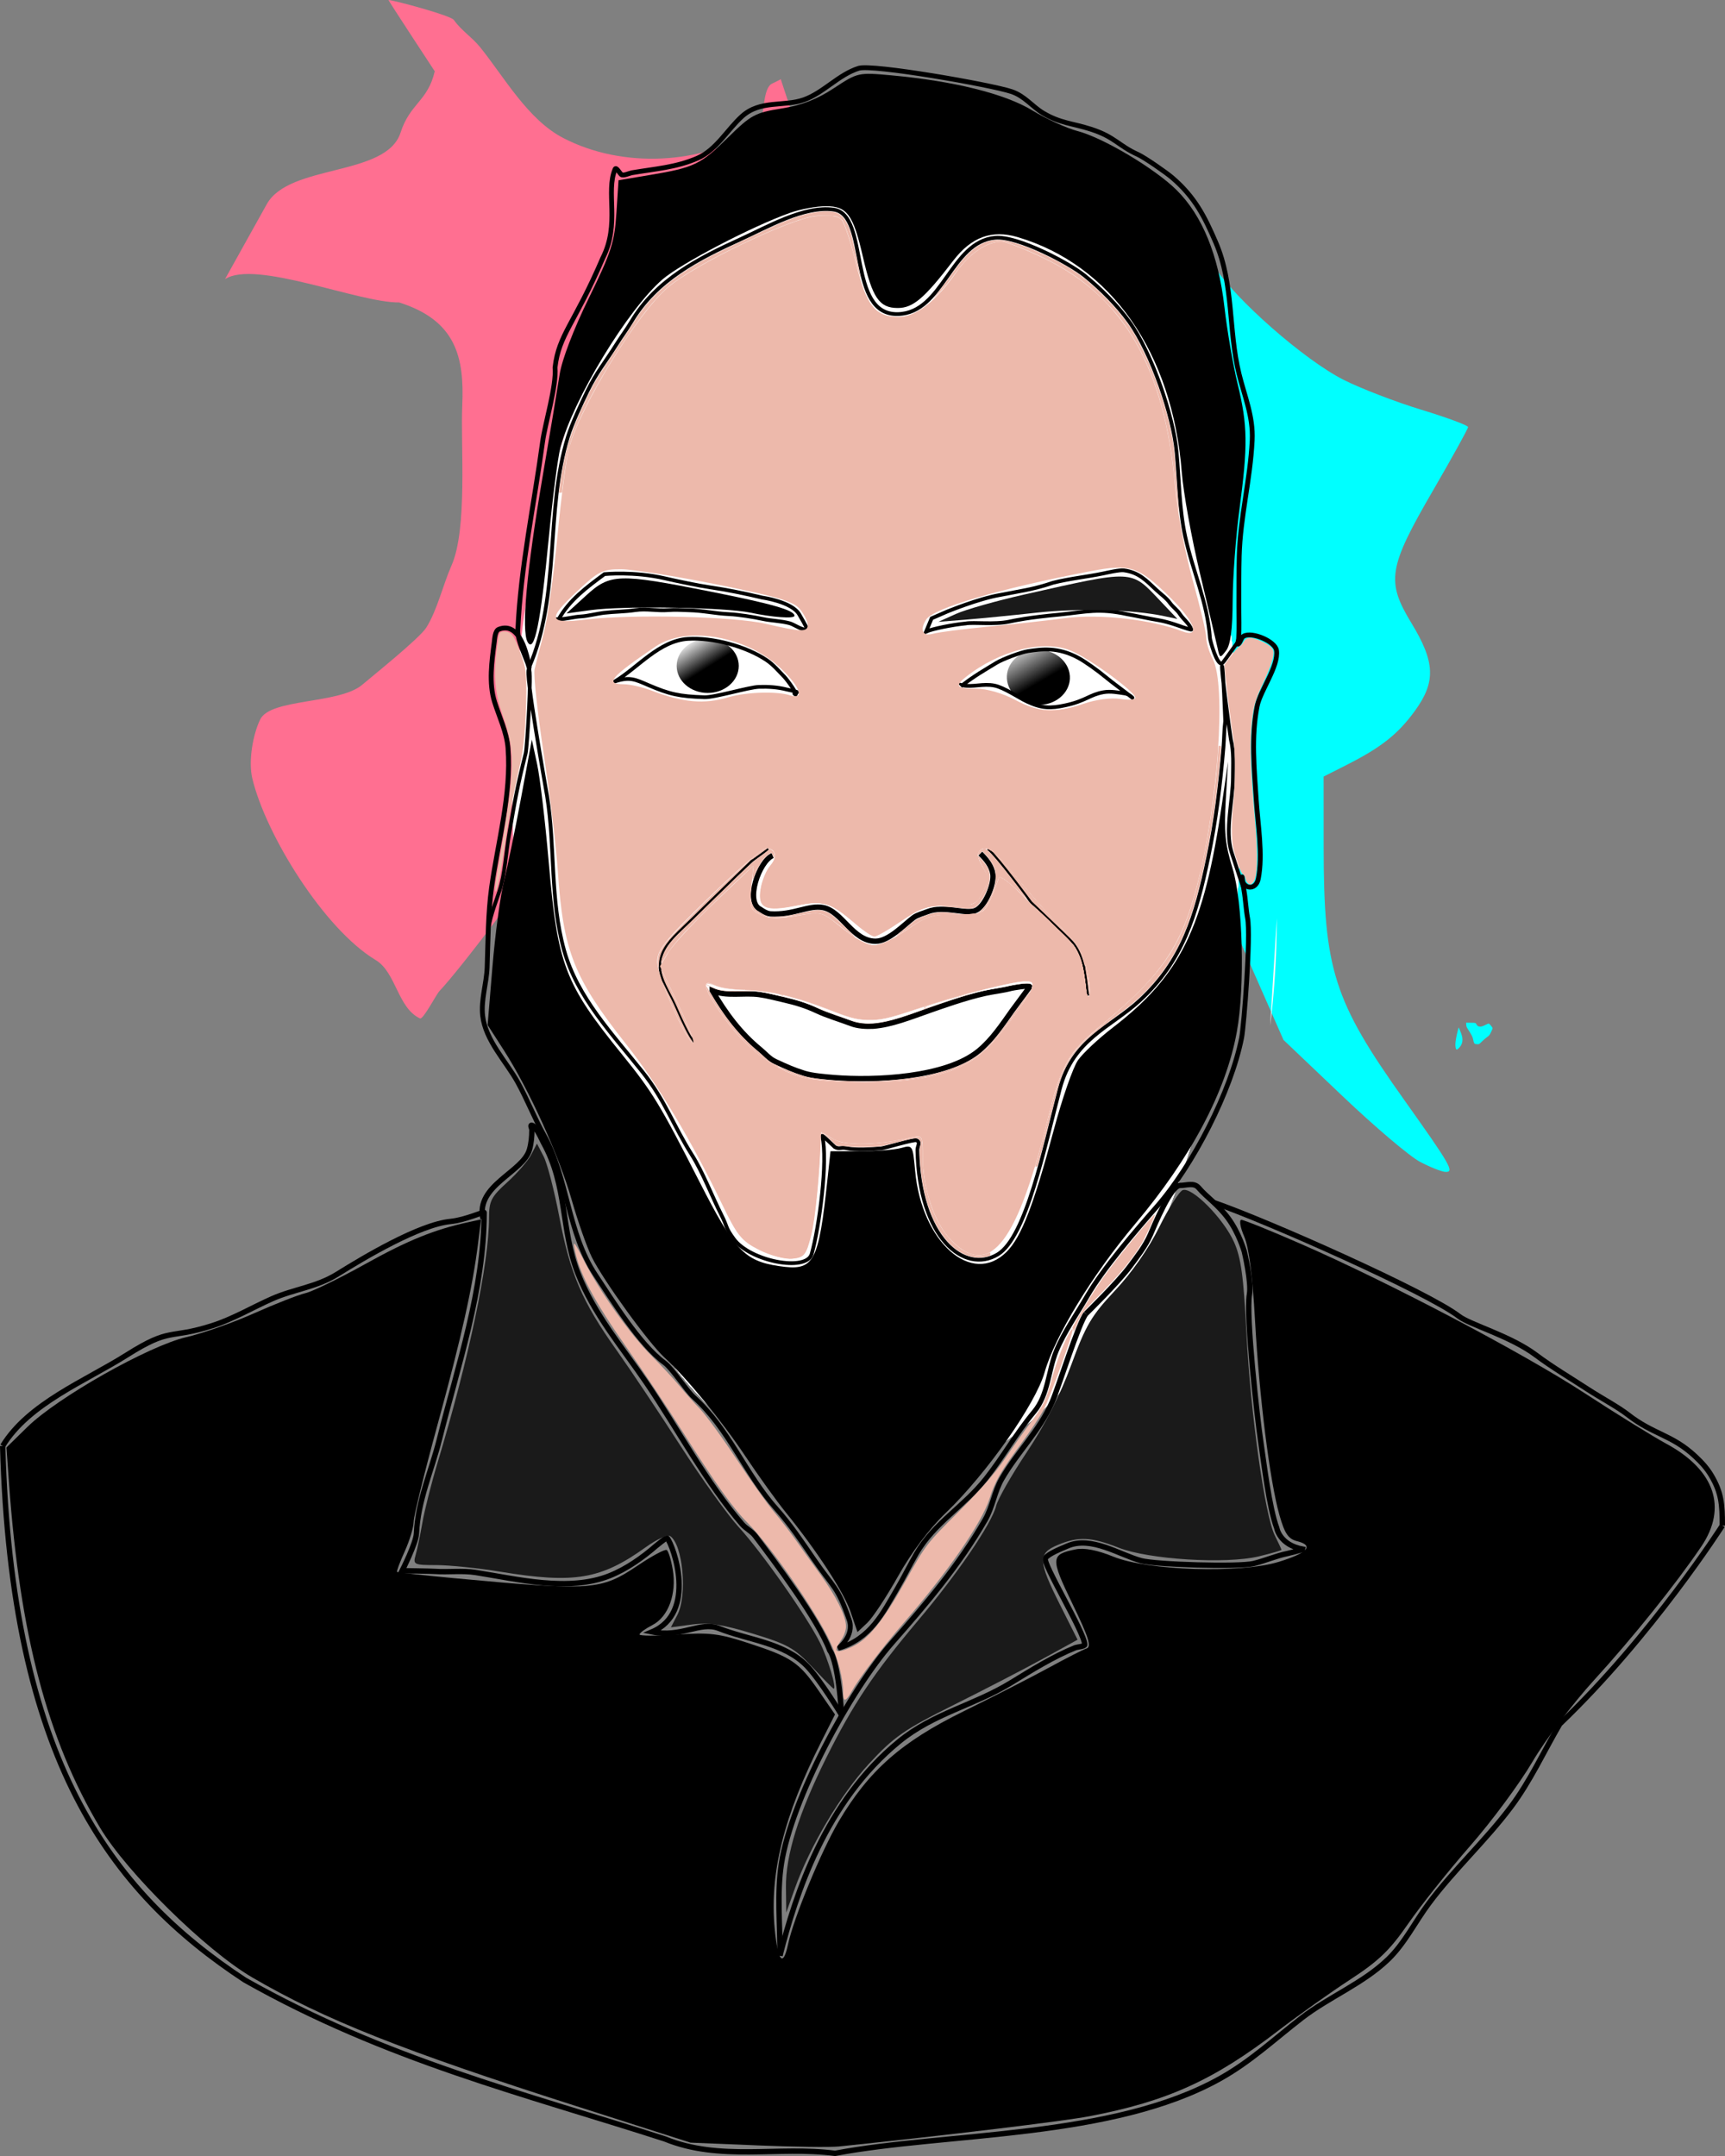 <?xml version="1.0" encoding="UTF-8" standalone="no"?>
<!-- Created with Inkscape (http://www.inkscape.org/) -->

<svg
   version="1.1"
   id="svg2"
   width="322.479"
   height="403.108"
   viewBox="0 0 322.479 403.108"
   sodipodi:docname="autoretratolinea.svg"
   inkscape:version="1.1.1 (1:1.1+202109281949+c3084ef5ed)"
   xmlns:inkscape="http://www.inkscape.org/namespaces/inkscape"
   xmlns:sodipodi="http://sodipodi.sourceforge.net/DTD/sodipodi-0.dtd"
   xmlns:xlink="http://www.w3.org/1999/xlink"
   xmlns="http://www.w3.org/2000/svg"
   xmlns:svg="http://www.w3.org/2000/svg">
  <rect x="0" y="0" width="322.479" height="403.108" fill="#808080" stroke="none"/>
  <defs
     id="defs6">
    <linearGradient
       inkscape:collect="always"
       id="linearGradient112525">
      <stop
         style="stop-color:#000000;stop-opacity:1;"
         offset="0"
         id="stop112521" />
      <stop
         style="stop-color:#000000;stop-opacity:0;"
         offset="1"
         id="stop112523" />
    </linearGradient>
    <linearGradient
       inkscape:collect="always"
       xlink:href="#linearGradient112525"
       id="linearGradient112527"
       x1="151.522"
       y1="267.97"
       x2="148.168"
       y2="262.609"
       gradientUnits="userSpaceOnUse" />
    <linearGradient
       inkscape:collect="always"
       xlink:href="#linearGradient112525"
       id="linearGradient112599"
       x1="194.201"
       y1="280.189"
       x2="190.239"
       y2="272.46"
       gradientUnits="userSpaceOnUse" />
  </defs>
  <sodipodi:namedview
     id="namedview4"
     pagecolor="#ffffff"
     bordercolor="#666666"
     borderopacity="1.0"
     inkscape:pageshadow="2"
     inkscape:pageopacity="0.0"
     inkscape:pagecheckerboard="0"
     showgrid="false"
     inkscape:zoom="0.70710678"
     inkscape:cx="192.33304"
     inkscape:cy="135.7645"
     inkscape:window-width="881"
     inkscape:window-height="706"
     inkscape:window-x="0"
     inkscape:window-y="25"
     inkscape:window-maximized="0"
     inkscape:current-layer="layer8" />
  <g
     inkscape:groupmode="layer"
     id="layer8"
     inkscape:label="Image 6"
     transform="translate(-18.651,-143.518)">
    <path
       style="display:inline;fill:#ff6f91;fill-opacity:1;stroke:#000000;stroke-width:0;stroke-linecap:butt;stroke-linejoin:miter;stroke-miterlimit:4;stroke-dasharray:none;stroke-dashoffset:0;stroke-opacity:1"
       d="m 142.818,222.14 c -0.331,32.236 -9.413,49.246 -21.424,78.4 -2.17,5.208 -16.848,24.34 -20.563,28.241 -0.652,0.684 -3.065,5.425 -3.668,5.144 -4.185,-1.953 -4.453,-8.616 -8.288,-10.917 -9.632,-5.779 -20.548,-23.425 -23.055,-33.952 -0.752,-3.159 0.068,-8.133 1.477,-11.031 1.929,-3.969 14.81,-2.826 19.1,-6.503 1.79,-1.535 10.693,-8.655 11.957,-10.677 2.048,-3.277 3.122,-8.017 4.695,-11.57 3.048,-6.884 1.69,-22.448 2.021,-30.008 0.392,-8.938 -1.14,-15.837 -11.804,-19.204 -7.622,0.073 -26.898,-8.045 -32.548,-4.356 l 7.809,-14.018 c 4.223,-7.582 22.336,-5.093 25.005,-13.368 1.779,-5.516 5.087,-5.836 6.393,-11.478 0,0 -8.756,-13.325 -8.642,-13.325 0.852,0 11.614,2.871 12.215,3.73 1.379,1.969 3.42,3.246 4.906,5.087 4.527,5.608 8.907,13.54 15.529,16.976 11.285,5.856 25.927,4.829 35.883,-1.362 2.069,-1.287 1.074,-7.244 2.986,-8.698 0.158,-0.12 1.857,-0.854 1.81,-0.972 -0.301,-0.752 2.675,7.969 2.585,8.115 -4.045,6.548 -5.395,18.062 -11.977,22.95 -8.978,10.841 -8.823,20.897 -12.402,32.796 z"
       id="path134462"
       sodipodi:nodetypes="ccsssssssssccssssssssssccc" />
    <path
       style="fill:none;stroke:none;stroke-width:1px;stroke-linecap:butt;stroke-linejoin:miter;stroke-opacity:1"
       d="m 281.183,362.208 c -3.225,9.356 1.91,6.181 1.286,3.258 -0.244,-1.142 -0.857,-2.172 -1.286,-3.258 z"
       id="path140470" />
    <path
       style="fill:none;stroke:none;stroke-width:1px;stroke-linecap:butt;stroke-linejoin:miter;stroke-opacity:1"
       d="m 284.083,360.721 c -0.099,1.091 0.442,1.442 0.911,2.286 0.112,0.202 0.283,0.411 0.345,0.636 0.117,0.422 0.11,1.017 0.429,1.365 0.282,0.307 1.377,0.366 1.661,0.129 0.315,-0.263 0.535,-0.617 0.857,-0.879 0.332,-0.269 0.763,-0.481 1.06,-0.786 0.155,-0.159 0.253,-0.469 0.357,-0.664 0.219,-0.41 0.548,-0.941 0.357,-1.443 -0.061,-0.161 -0.236,-0.235 -0.345,-0.357 -0.13,-0.146 -0.247,-0.372 -0.405,-0.486 -0.773,-0.556 -1.379,0.391 -2.108,0.422 -0.201,0.008 -0.214,-0.337 -0.316,-0.464 -0.331,-0.416 -1.362,-0.262 -1.81,-0.279 -0.514,-0.019 -1.251,-0.401 -0.994,0.522 z"
       id="path140747" />
    <g
       id="g141807"
       transform="translate(10.364,-22.008)">
      <path
         style="opacity:1;fill:#00ffff;fill-opacity:1;fill-rule:evenodd;stroke:none;stroke-width:0.1;stroke-miterlimit:4;stroke-dasharray:none;stroke-dashoffset:0;stroke-opacity:1"
         d="m 273.719,382.729 c -1.932,-1.022 -8.458,-6.563 -14.501,-12.313 l -10.987,-10.454 -5.893,-13.391 C 231.16,321.173 229.114,311.702 228.056,280.475 c -0.59,-17.405 1.312,-53.072 3.527,-66.13 l 0.65,-3.831 2.999,4.745 c 3.9,6.171 16.885,17.572 24.245,21.288 3.185,1.608 9.72,4.122 14.523,5.587 4.803,1.465 8.733,2.922 8.733,3.238 0,0.316 -2.967,5.684 -6.594,11.929 -8.33,14.346 -8.743,16.912 -3.978,24.746 4.421,7.269 4.57,10.95 0.66,16.347 -3.176,4.384 -6.31,6.867 -12.839,10.171 l -4.25,2.151 0.006,13.23 c 0.01,22.865 1.863,28.676 15.06,47.23 8.676,12.198 9.432,13.515 7.719,13.456 -0.707,-0.024 -2.866,-0.88 -4.798,-1.902 z"
         id="path140905" />
      <path
         style="opacity:1;fill:#00ffff;fill-opacity:1;fill-rule:evenodd;stroke:#000000;stroke-width:0;stroke-miterlimit:4;stroke-dasharray:none;stroke-dashoffset:0;stroke-opacity:1"
         d="m 280.468,361.612 c -0.114,-0.301 -0.137,-0.765 -0.067,-1.348 0.073,-0.608 0.307,-1.736 0.482,-2.323 l 0.099,-0.331 0.154,0.344 c 0.085,0.189 0.242,0.597 0.35,0.906 0.365,1.049 0.225,1.905 -0.421,2.572 -0.356,0.367 -0.508,0.413 -0.597,0.18 z"
         id="path140944" />
      <path
         style="opacity:1;fill:#00ffff;fill-opacity:1;fill-rule:evenodd;stroke:none;stroke-width:0;stroke-miterlimit:4;stroke-dasharray:none;stroke-dashoffset:0;stroke-opacity:1"
         d="m 284.083,360.721 c -0.186,-0.036 -0.295,-0.262 -0.393,-0.82 -0.085,-0.479 -0.254,-0.819 -0.936,-1.877 -0.296,-0.46 -0.34,-0.569 -0.361,-0.906 l -0.024,-0.383 0.694,0.008 c 1.143,0.013 1.052,-0.009 1.236,0.296 0.213,0.352 0.342,0.428 0.729,0.425 0.247,-0.002 0.444,-0.066 0.894,-0.287 0.318,-0.157 0.615,-0.285 0.661,-0.285 0.137,0 0.737,0.725 0.733,0.886 -0.002,0.08 -0.135,0.412 -0.297,0.739 -0.272,0.55 -0.326,0.617 -0.731,0.906 -0.241,0.172 -0.673,0.545 -0.96,0.828 -0.51,0.503 -0.529,0.515 -0.813,0.507 -0.16,-0.005 -0.354,-0.021 -0.431,-0.036 z"
         id="path140983" />
    </g>
  </g>
  <g
     inkscape:groupmode="layer"
     id="layer4"
     inkscape:label="Image 3"
     style="display:inline"
     transform="translate(-18.651,-143.518)">
    <path
       style="fill:#f9f9f9;fill-opacity:1;fill-rule:evenodd;stroke-width:0.5;stroke-miterlimit:4;stroke-dasharray:none"
       id="path126251"
       sodipodi:type="arc"
       sodipodi:cx="178.11066"
       sodipodi:cy="315.20221"
       sodipodi:rx="79.229408"
       sodipodi:ry="114.01997"
       sodipodi:start="0"
       sodipodi:end="0.17693799"
       sodipodi:open="true"
       sodipodi:arc-type="arc"
       d="m 257.34,315.202 a 79.229,114.02 0 0 1 -1.237,20.069" />
    <path
       style="fill:#f9f9f9;fill-opacity:1;fill-rule:evenodd;stroke-width:0.5;stroke-miterlimit:4;stroke-dasharray:none"
       id="path126277"
       sodipodi:type="arc"
       sodipodi:cx="168.8222"
       sodipodi:cy="308.84143"
       sodipodi:rx="40.802414"
       sodipodi:ry="78.310143"
       sodipodi:start="0"
       sodipodi:end="0.17693799"
       sodipodi:open="true"
       sodipodi:arc-type="arc"
       d="m 209.625,308.841 a 40.802,78.31 0 0 1 -0.637,13.784" />
    <path
       id="path134250"
       style="fill:#ffffff;fill-rule:evenodd;stroke:#000000;stroke-width:0;stroke-miterlimit:4;stroke-dasharray:none"
       d="m 155.01,409.922 c -34.215,-29.059 -49.532,-105.227 -34.213,-170.126 15.319,-64.899 55.474,-93.955 89.689,-64.898 7.509,6.377 14.108,15.023 19.673,25.321 19.791,36.625 26.499,94.145 14.543,144.802 -15.318,64.9 -55.473,93.958 -89.688,64.904 -9.2e-4,-10e-4 -0.003,-0.002 -0.004,-0.004 z"
       sodipodi:nodetypes="cssssccc" />
    <path
       id="path134252"
       style="fill:#ffffff;fill-rule:evenodd;stroke:#000000;stroke-width:0;stroke-miterlimit:4;stroke-dasharray:none"
       d="m 155.005,409.918 c -34.215,-29.059 -49.532,-105.227 -34.213,-170.126 15.319,-64.899 55.474,-93.955 89.689,-64.898 7.509,6.377 14.108,15.023 19.673,25.321 19.791,36.625 26.499,94.145 14.543,144.802 -15.318,64.9 -55.473,93.958 -89.688,64.904 -9.2e-4,-10e-4 -0.003,-0.002 -0.004,-0.004 z"
       sodipodi:nodetypes="cssssccc" />
    <path
       id="path134254"
       style="fill:#ffffff;fill-rule:evenodd;stroke:#000000;stroke-width:0;stroke-miterlimit:4;stroke-dasharray:none"
       d="m 155.014,409.926 c -34.215,-29.059 -49.532,-105.227 -34.213,-170.126 15.319,-64.899 55.474,-93.955 89.689,-64.898 7.509,6.377 14.108,15.023 19.673,25.321 19.791,36.625 26.499,94.145 14.543,144.802 -15.318,64.9 -55.473,93.958 -89.688,64.904 -9.2e-4,-10e-4 -0.003,-0.002 -0.004,-0.004 z"
       sodipodi:nodetypes="cssssccc" />
    <path
       id="path134256"
       style="fill:#ffffff;fill-rule:evenodd;stroke:#000000;stroke-width:0;stroke-miterlimit:4;stroke-dasharray:none"
       d="m 155.018,409.93 c -34.215,-29.059 -49.532,-105.227 -34.213,-170.126 15.319,-64.899 55.474,-93.955 89.689,-64.898 7.509,6.377 14.108,15.023 19.673,25.321 19.791,36.625 26.499,94.145 14.543,144.802 -15.318,64.9 -55.473,93.958 -89.688,64.904 -9.2e-4,-0.001 -0.003,-0.002 -0.004,-0.004 z"
       sodipodi:nodetypes="cssssccc" />
    <path
       id="path134258"
       style="fill:#ffffff;fill-rule:evenodd;stroke:#000000;stroke-width:0;stroke-miterlimit:4;stroke-dasharray:none"
       d="m 155.022,409.934 c -34.215,-29.059 -49.532,-105.227 -34.213,-170.126 15.319,-64.899 55.474,-93.955 89.689,-64.898 7.509,6.377 14.108,15.023 19.673,25.321 19.791,36.625 26.499,94.145 14.543,144.802 -15.318,64.9 -55.473,93.958 -89.688,64.904 -9.2e-4,-10e-4 -0.003,-0.002 -0.004,-0.004 z"
       sodipodi:nodetypes="cssssccc" />
    <path
       id="path134260"
       style="fill:#ffffff;fill-rule:evenodd;stroke:#000000;stroke-width:0;stroke-miterlimit:4;stroke-dasharray:none"
       d="m 155.026,409.938 c -34.215,-29.059 -49.532,-105.227 -34.213,-170.126 15.319,-64.899 55.474,-93.955 89.689,-64.898 7.509,6.377 14.108,15.023 19.673,25.321 19.791,36.625 26.499,94.145 14.543,144.802 -15.318,64.9 -55.473,93.958 -89.688,64.904 -9.2e-4,-10e-4 -0.003,-0.002 -0.004,-0.004 z"
       sodipodi:nodetypes="cssssccc" />
    <path
       id="path134262"
       style="fill:#ffffff;fill-rule:evenodd;stroke:#000000;stroke-width:0;stroke-miterlimit:4;stroke-dasharray:none"
       d="m 155.026,409.938 c -34.215,-29.059 -49.532,-105.227 -34.213,-170.126 15.319,-64.899 55.474,-93.955 89.689,-64.898 7.509,6.377 14.108,15.023 19.673,25.321 19.791,36.625 26.499,94.145 14.543,144.802 -15.318,64.9 -55.473,93.958 -89.688,64.904 -9.2e-4,-10e-4 -0.003,-0.002 -0.004,-0.004 z"
       sodipodi:nodetypes="cssssccc" />
    <path
       id="path134264"
       style="fill:#ffffff;fill-rule:evenodd;stroke:#000000;stroke-width:0;stroke-miterlimit:4;stroke-dasharray:none"
       d="m 155.03,409.942 c -34.215,-29.059 -49.532,-105.227 -34.213,-170.126 15.319,-64.899 55.474,-93.955 89.689,-64.898 7.509,6.377 14.108,15.023 19.673,25.321 19.791,36.625 26.499,94.145 14.543,144.802 -15.318,64.9 -55.473,93.958 -89.688,64.904 -9.2e-4,-0.001 -0.003,-0.002 -0.004,-0.004 z"
       sodipodi:nodetypes="cssssccc" />
    <path
       id="path134266"
       style="fill:#ffffff;fill-rule:evenodd;stroke:#000000;stroke-width:0;stroke-miterlimit:4;stroke-dasharray:none"
       d="m 155.034,409.946 c -34.215,-29.059 -49.532,-105.227 -34.213,-170.126 15.319,-64.899 55.474,-93.955 89.689,-64.898 7.509,6.377 14.108,15.023 19.673,25.321 19.791,36.625 26.499,94.145 14.543,144.802 -15.318,64.9 -55.473,93.958 -89.688,64.904 -9.2e-4,-10e-4 -0.003,-0.002 -0.004,-0.004 z"
       sodipodi:nodetypes="cssssccc" />
    <path
       id="path134268"
       style="fill:#ffffff;fill-rule:evenodd;stroke:#000000;stroke-width:0;stroke-miterlimit:4;stroke-dasharray:none"
       d="M 155.038,409.949 C 120.823,380.89 105.506,304.723 120.825,239.824 c 15.319,-64.899 55.474,-93.955 89.689,-64.898 7.509,6.377 14.108,15.023 19.673,25.321 19.791,36.625 26.499,94.145 14.543,144.802 -15.318,64.9 -55.473,93.958 -89.688,64.904 -9.2e-4,-10e-4 -0.003,-0.002 -0.004,-0.004 z"
       sodipodi:nodetypes="cssssccc" />
    <path
       id="path134270"
       style="fill:#ffffff;fill-rule:evenodd;stroke:#000000;stroke-width:0;stroke-miterlimit:4;stroke-dasharray:none"
       d="m 155.042,409.953 c -34.215,-29.059 -49.532,-105.227 -34.213,-170.126 15.319,-64.899 55.474,-93.955 89.689,-64.898 7.509,6.377 14.108,15.023 19.673,25.321 19.791,36.625 26.499,94.145 14.543,144.802 -15.318,64.9 -55.473,93.958 -89.688,64.904 -9.2e-4,-10e-4 -0.003,-0.002 -0.004,-0.004 z"
       sodipodi:nodetypes="cssssccc" />
    <path
       id="path134272"
       style="fill:#ffffff;fill-rule:evenodd;stroke:#000000;stroke-width:0;stroke-miterlimit:4;stroke-dasharray:none"
       d="m 155.047,409.957 c -34.215,-29.059 -49.532,-105.227 -34.213,-170.126 15.319,-64.899 55.474,-93.955 89.689,-64.898 7.509,6.377 14.108,15.023 19.673,25.321 19.791,36.625 26.499,94.145 14.543,144.802 -15.318,64.9 -55.473,93.958 -89.688,64.904 -9.2e-4,-10e-4 -0.003,-0.002 -0.004,-0.004 z"
       sodipodi:nodetypes="cssssccc" />
    <path
       id="path134274"
       style="fill:#ffffff;fill-rule:evenodd;stroke:#000000;stroke-width:0;stroke-miterlimit:4;stroke-dasharray:none"
       d="m 155.051,409.96 c -34.215,-29.059 -49.532,-105.227 -34.213,-170.126 15.319,-64.899 55.474,-93.955 89.689,-64.898 7.509,6.377 14.108,15.023 19.673,25.321 19.791,36.625 26.499,94.145 14.543,144.802 -15.318,64.9 -55.473,93.958 -89.688,64.904 -9.2e-4,-10e-4 -0.003,-0.002 -0.004,-0.004 z"
       sodipodi:nodetypes="cssssccc" />
    <path
       id="path127023"
       style="fill:#ffffff;fill-rule:evenodd;stroke:#000000;stroke-width:0;stroke-miterlimit:4;stroke-dasharray:none"
       d="m 154.567,408.785 c -34.215,-29.059 -49.532,-105.227 -34.213,-170.126 15.319,-64.899 55.474,-93.955 89.689,-64.898 7.509,6.377 14.108,15.023 19.673,25.321 19.791,36.625 26.499,94.145 14.543,144.802 -15.318,64.9 -55.473,93.958 -89.688,64.904 -9.2e-4,-10e-4 -0.003,-0.002 -0.004,-0.004 z"
       sodipodi:nodetypes="cssssccc" />
  </g>
  <g
     inkscape:groupmode="layer"
     id="layer1"
     inkscape:label="Image 1"
     style="display:inline"
     transform="translate(-18.651,-143.518)">
    <path
       style="fill:none;stroke:#000000;stroke-width:1px;stroke-linecap:butt;stroke-linejoin:miter;stroke-opacity:1"
       d="m 19.15,413.862 c 4.869,-7.972 15.448,-12.109 23.22,-17.017 8.333,-5.263 7.784,-2.857 16,-5.486 3.834,-1.227 7.483,-3.396 11.15,-5.017 4.101,-1.813 8.243,-2.148 12.209,-4.616 4.979,-3.098 15.27,-9.248 21.129,-9.834 2.879,-0.288 6.3,-1.918 6.3,-1.672 0,14.309 -4.866,28.428 -8.362,42.413 -1.503,6.012 -4.001,11.286 -4.293,17.594 -0.086,1.866 -2.676,6.957 -2.676,6.957 0,0 5.3,0.077 6.132,0.134 2.496,0.171 5.12,-0.185 7.582,0.201 7.786,1.219 17.408,3.673 25.087,0.602 3.171,-1.268 6.14,-3.385 8.641,-5.552 0.188,-0.163 2,-1.614 2.063,-1.539 1.251,1.501 5.673,13.986 -2.787,17.594 5.449,1.118 9.002,-1.977 12.432,-0.669 5.576,2.23 12.245,2.654 16.502,7.024 2.5,2.566 6.499,9.187 6.499,9.187"
       id="path861"
       sodipodi:nodetypes="cssssssssccssssccsc" />
    <path
       style="fill:none;stroke:#000000;stroke-width:1px;stroke-linecap:butt;stroke-linejoin:miter;stroke-opacity:1"
       d="m 164.461,509.164 c 0.044,-5.585 -0.599,-11.678 0.279,-17.259 1.883,-11.974 12.731,-32.235 20.683,-41.275 6.361,-7.232 12.52,-14.466 17.394,-22.946 1.402,-2.439 1.719,-5.267 3.122,-7.693 2.895,-5.006 7.101,-9.013 9.422,-14.383 1.18,-2.732 4.963,-14.853 6.3,-16.457"
       id="path863"
       sodipodi:nodetypes="csssssc" />
    <path
       style="fill:none;stroke:#000000;stroke-width:1px;stroke-linecap:butt;stroke-linejoin:miter;stroke-opacity:1"
       d="m 164.461,509.164 c 2.904,-11.441 8.441,-28.763 22.3,-40.071 6.45,-5.263 13.998,-6.734 20.906,-10.971 3.735,-2.291 7.965,-4.925 12.042,-6.556 0.238,-0.095 1.728,-0.231 1.728,-0.535 0,-2.265 -7.97,-15.273 -7.359,-16.189 0.576,-0.863 3.176,-1.86 4.125,-2.275 4.443,-1.939 9.719,1.645 13.77,2.743 2.781,0.754 18.228,1.205 21.018,0.535 2.152,-0.516 4.211,-1.444 6.355,-1.873 0.186,-0.037 2.899,-0.716 2.899,-0.803 -4.408,-0.793 -4.906,-3.947 -4.906,-3.947 -1.437,-3.833 -2.423,-12.335 -3.066,-16.657 -0.507,-3.407 -2.754,-23.078 -2.042,-27.064 0.4,-2.242 -0.958,-7.978 -0.958,-7.978 0,0 -1.006,-3.508 -3.001,-6.199 -2.007,-2.708 -3.977,-3.895 -5.553,-5.744 -0.87,-1.021 -2.267,-0.424 -3.468,-0.424 -1.745,0 -4.803,7.491 -5.55,9.211 -0.95,2.185 -2.476,4.103 -3.847,5.954 -2.213,2.987 -8.195,8.83 -8.195,8.83 v 0 0"
       id="path875"
       sodipodi:nodetypes="csssssssssccsscsssssccc" />
    <path
       style="fill:none;stroke:#000000;stroke-width:1px;stroke-linecap:butt;stroke-linejoin:miter;stroke-opacity:1"
       d="m 245.576,368.362 c 9.822,3.377 39.991,16.778 45.823,21.264 2.086,1.605 9.608,3.654 14.352,7.211 3.12,2.34 6.495,4.323 9.784,6.473 2.208,1.444 5.636,3.292 7.447,4.71 4.775,3.737 8.215,3.721 12.554,7.771 1.232,1.15 2.21,2.216 3.031,3.596 1.888,3.172 2.063,5.377 2.063,9.366"
       id="path877"
       sodipodi:nodetypes="cssssssc" />
    <path
       style="fill:none;stroke:#000000;stroke-width:1px;stroke-linecap:butt;stroke-linejoin:miter;stroke-opacity:1"
       d="m 108.935,371.356 c -1.389,-6.239 7.517,-8.664 8.697,-12.911 0.341,-1.228 0.446,-2.404 0.446,-3.679 0,-0.29 -0.346,-0.87 -0.056,-0.87 0.774,0 1.929,2.736 2.23,3.278 4.508,8.114 3.226,16.161 6.411,24.35 3.004,7.723 8.29,13.855 12.878,20.604 5.67,8.34 11.283,18.804 17.84,26.357 0.747,0.861 1.756,1.288 2.453,2.208 3.645,4.811 11.822,15.68 13.937,21.407 0,0 1.565,1.581 2.206,12.063"
       id="path881"
       sodipodi:nodetypes="cssscsssssc" />
    <path
       style="fill:none;stroke:#000000;stroke-width:0.9;stroke-linecap:butt;stroke-linejoin:miter;stroke-miterlimit:4;stroke-dasharray:none;stroke-opacity:1"
       d="m 117.576,268.269 c -0.383,-2.26 -1.738,-8.67 -5.686,-7.091 -0.692,0.277 -0.765,1.785 -0.836,2.341 -0.467,3.643 -1.057,7.677 0.056,11.239 0.874,2.798 2.286,5.685 2.509,8.63 0.657,8.673 -1.885,17.52 -3.066,26.023 -0.68,4.894 -0.657,10.046 -0.836,14.985 -0.108,2.979 -1.173,6.065 -0.836,9.031 0.525,4.623 4.377,8.514 6.523,12.376 1.766,3.178 3.121,6.688 4.906,9.901 4.523,8.142 4.392,18.261 9.7,26.224 2.964,4.446 8.202,12.988 12.866,16.385 1.469,1.07 4.087,5.181 5.439,6.398 6.648,5.983 9.575,14.302 15.501,20.938 2.56,2.867 4.712,6.087 6.962,9.367 3.755,5.472 4.452,5.048 6.619,11.333 1.056,3.063 -2.046,5.352 -2.046,5.352 6.057,-1.791 8.349,-6.635 11.012,-11.161 1.17,-1.989 2.452,-4.571 3.626,-6.584 3.351,-5.744 8.864,-8.777 12.98,-14.007 3.257,-4.138 5.559,-8.346 8.993,-12.466 2.695,-3.233 2.625,-7.704 4.181,-11.439 1.475,-3.54 3.833,-6.859 5.742,-10.168 2.969,-5.146 9.023,-12.191 12.99,-16.724 6.811,-7.784 13.927,-21.604 15.892,-31.621 0.433,-2.208 1.737,-18.988 1.112,-22.364 -0.313,-1.69 -0.366,-3.454 -0.669,-5.151 -0.147,-0.822 -0.39,-3.31 -0.39,-2.475 0,2.186 2.604,2.624 3.066,0.268 0.89,-4.54 -0.094,-10.167 -0.39,-14.784 -0.374,-5.839 -0.968,-11.669 0.167,-17.46 0.577,-2.943 4.042,-7.425 3.624,-10.436 -0.236,-1.702 -4.556,-3.536 -6.132,-2.676 -0.509,0.277 -0.579,1.132 -1.004,1.472 -0.262,0.209 0.034,-0.669 0.056,-1.003 0.137,-2.132 0.037,-3.841 0.04,-6.014 0.005,-3.123 -0.005,-6.719 0.071,-9.44 0.205,-7.387 2.059,-14.173 2.425,-21.648 0.217,-4.419 -1.438,-8.23 -2.467,-12.428 -2.005,-8.181 -0.96,-16.739 -4.363,-24.593 -2.059,-4.75 -3.841,-8.392 -8.146,-12.082 -1.077,-0.923 -5.131,-3.746 -6.416,-4.324 -3.596,-1.618 -4.275,-3.268 -8.732,-4.708 -3.507,-1.133 -5.771,-1.107 -8.985,-3.036 -2.041,-1.224 -3.422,-3.19 -5.909,-4.014 -3.929,-1.3 -25.972,-5.153 -28.544,-4.348 -3.763,1.178 -6.611,4.6 -10.258,5.887 -3.718,1.312 -8.135,0.012 -11.54,3.077 -2.741,2.467 -4.796,6.295 -8.307,7.827 -4.061,1.772 -8.024,2.006 -12.321,2.743 -0.371,0.064 -1.618,0.634 -1.951,0.334 -0.382,-0.344 -0.973,-1.478 -1.171,-1.003 -1.794,4.305 0.956,10.19 -2.291,16.607 -5.277,12.325 -8.22,14.292 -8.929,20.465 0.304,3.46 -1.861,10.437 -2.327,13.903 -1.533,11.401 -4.107,23.406 -4.627,35.188 -0.091,2.065 1.572,5.085 2.118,6.957 z"
       id="path883"
       sodipodi:nodetypes="sssssssssssssssssssssssssssssssssscsssssssssssssssssccssss" />
    <path
       style="fill:none;stroke:#000000;stroke-width:0.7;stroke-linecap:butt;stroke-linejoin:miter;stroke-miterlimit:4;stroke-dasharray:none;stroke-opacity:1"
       d="m 109.922,318.066 c 0.025,-2.44 1.311,-5.55 2.079,-7.92 1.084,-3.344 1.163,-6.87 1.889,-11.028 1.089,-6.244 1.362,-8.075 3.039,-14.783 0.275,-1.102 1.144,-15.685 0.61,-15.685 -0.852,0 3.14,22.186 3.383,23.702 1.54,9.612 0.537,19.328 3.178,28.833 2.457,8.843 9.1,15.753 14.662,22.745 4.189,5.266 5.689,9.912 9.269,15.575 1.956,3.093 3.801,7.852 5.462,11.126 1.25,2.464 0.675,2.263 2.319,4.518 3.069,4.209 13.617,6.216 14.577,2.825 1.394,-4.922 3.08,-17.412 1.981,-22.078 -0.063,-0.269 2.333,2.074 2.333,2.074 0.866,0.48 1.146,0.009 2.105,0.215 1.873,0.403 4.764,0.168 6.56,0.044 0.697,-0.048 6.158,-1.738 6.64,-1.506 0.794,0.381 0.131,1.071 0.145,1.809 0.311,16.432 8.782,23.282 15.03,19.504 5.309,-3.21 8.71,-19.981 11.586,-30.911 2.469,-9.381 9.477,-11.504 14.955,-16.56 8.011,-7.395 10.524,-15.81 12.794,-26.706 1.438,-6.904 2.258,-13.511 2.843,-20.537 0.137,-1.643 0.125,-3.317 0.334,-4.95 0.007,-0.056 -0.395,-10.342 -0.579,-10.342 -0.266,0 1.546,13.385 1.638,13.754 0.579,2.316 0.39,4.716 0.39,7.091 0,4.175 -1.538,9.885 -0.279,13.915 0.553,1.771 2.4,7.299 2.4,7.299"
       id="path885"
       sodipodi:nodetypes="csssssssssssssssssssssscssssc" />
    <path
       style="fill:none;stroke:#000000;stroke-width:0.7;stroke-linecap:butt;stroke-linejoin:miter;stroke-miterlimit:4;stroke-dasharray:none;stroke-opacity:1"
       d="m 117.576,268.269 c 5.889,-13.591 2.958,-29.184 7.247,-43.082 0.769,-2.492 2.509,-6.227 3.657,-8.57 1.763,-3.596 3.299,-5.319 5.432,-8.732 0.907,-1.451 1.893,-2.74 2.785,-4.239 4.656,-7.822 12.549,-11.827 20.516,-15.453 4.754,-2.164 11.796,-6.26 17.282,-5.486 6.744,0.952 2.405,19.797 12.042,19.534 8.482,-0.232 9.818,-13.549 18.174,-14.266 4.186,-0.359 13.763,4.7 16.706,7.077 3.087,2.493 6.155,5.602 8.303,8.582 4.295,5.959 8.273,17.737 8.886,24.362 0.486,5.25 0.5,10.716 1.617,15.855 1.443,6.639 4.139,12.166 4.627,18.999 0.03,0.424 1.329,5.257 2.286,4.683 0.285,-0.171 4.56,-6.494 3.512,-4.482"
       id="path887"
       sodipodi:nodetypes="cssssssssssssssc" />
    <path
       style="fill:none;stroke:#000000;stroke-width:0.7;stroke-linecap:butt;stroke-linejoin:miter;stroke-miterlimit:4;stroke-dasharray:none;stroke-opacity:1"
       d="m 123.089,259.293 c 2.018,-3.607 5.281,-6.01 8.558,-8.429 0,0 5.533,-0.553 11.305,0.787 2.188,0.508 6.231,1.357 8.455,1.681 3.198,0.465 6.316,1.112 9.791,1.926 0,0 5.554,0.768 6.887,3.167 0,0 1.599,2.732 1.471,2.774 -0.825,0.27 -2.45,-0.916 -3.233,-1.137 -1.684,-0.475 -3.474,-0.456 -5.185,-0.836 -1.568,-0.348 -4.474,-0.798 -6.077,-0.874 -2.99,-0.141 -4.754,-0.659 -7.749,-0.732 -1.342,-0.033 -2.322,-0.131 -3.688,-0.024 -2.156,0.168 -4.105,-0.311 -6.206,-0.002 -2.041,0.301 -3.911,0.276 -5.93,0.511 -1.002,0.116 -3.099,0.608 -4.11,0.658 -1.566,0.078 -2.733,0.506 -4.289,0.53 z"
       id="path891"
       sodipodi:nodetypes="sssssssssssssssss" />
    <path
       style="fill:none;stroke:#000000;stroke-width:0.7;stroke-linecap:butt;stroke-linejoin:miter;stroke-miterlimit:4;stroke-dasharray:none;stroke-opacity:1"
       d="m 195.676,257.88 c 0,0 5.851,-2.416 9.908,-3.114 4.023,-0.802 6.2,-1.028 9.919,-2.29 3.086,-0.784 6.284,-1.09 9.394,-1.739 0.784,-0.164 3.031,-0.691 3.864,-0.58 2.777,0.37 4.119,1.841 6.086,3.683 0.863,0.808 1.851,1.47 2.544,2.44 0.489,0.685 1.361,1.303 1.809,2.007 0.618,0.97 1.849,1.838 2.158,2.949 0.025,0.09 -1.649,-0.469 -1.649,-0.469 0,0 -2.593,-0.979 -4.33,-1.267 -2.036,-0.338 -3.913,-0.775 -5.947,-1.13 -5.446,-1.19 -7.645,-0.453 -12.655,0.054 -5.853,0.54 -8.263,1.068 -9.488,1.323 -2.808,0.584 -6.609,0.06 -8.122,0.34 -2.393,0.225 -6.225,0.997 -7.384,1.511 l 1.029,-2.471 z"
       id="path895"
       sodipodi:nodetypes="cccsssssscsccscccc" />
    <path
       style="fill:none;stroke:#000000;stroke-width:0.7;stroke-linecap:butt;stroke-linejoin:miter;stroke-miterlimit:4;stroke-dasharray:none;stroke-opacity:1"
       d="m 133.654,270.899 c 4.288,-2.604 8.242,-7.581 13.575,-7.927 4.64,-0.301 10.895,1.372 14.756,3.978 1.274,0.86 2.263,2.072 3.271,3.08 0.579,0.579 2.847,3.75 1.996,3.274 -0.418,-0.234 0.568,-0.345 0.521,-0.364 -0.612,-0.245 -1.364,-0.337 -2.007,-0.502 -1.725,-0.444 -3.422,-0.555 -5.213,-0.502 -1.932,0.058 -8.296,2.004 -10.216,1.94 -4.724,-0.157 -6.517,-0.565 -10.494,-2.274 -2.469,-1.061 -3.432,-1.581 -6.189,-0.702 z"
       id="path897"
       sodipodi:nodetypes="csssscssssc" />
    <path
       style="fill:none;stroke:#000000;stroke-width:0.7;stroke-linecap:butt;stroke-linejoin:miter;stroke-miterlimit:4;stroke-dasharray:none;stroke-opacity:1"
       d="m 198.546,271.635 c 2.378,-1.829 4.115,-2.794 6.383,-4.181 1.152,-0.704 4.6,-2.006 5.919,-2.199 2.491,-0.366 5.519,-0.825 9.389,1.261 1.383,0.745 3.757,2.481 4.962,3.482 1.514,1.258 3.422,2.596 5.151,3.979 0.163,0.13 -0.578,-0.68 -1.394,-0.803 -1.299,-0.195 -2.702,-0.47 -4.014,-0.234 -2.639,0.475 -3.287,1.616 -7.112,2.445 -2.838,0.616 -4.479,0.556 -7.108,-0.67 -1.645,-0.768 -4.335,-2.639 -6.156,-3.013 -2.141,-0.439 -4.048,0.356 -6.021,-0.067 z"
       id="path901"
       sodipodi:nodetypes="cssssssssssc" />
    <path
       style="fill:none;stroke:#000000;stroke-width:1px;stroke-linecap:butt;stroke-linejoin:miter;stroke-opacity:1"
       d="m 163.089,303.478 c -2.512,1.026 -5.245,8.717 -2.298,10.052 0,0 1.061,0.8 1.88,0.852 4.291,0.271 7.14,-1.701 9.854,-1.18 3.528,0.677 5.543,6.297 9.797,6.297 2.466,0 5.236,-2.996 7.108,-4.415 0.675,-0.511 1.816,-0.793 2.592,-1.104 3.153,-1.261 7.26,0.609 9.087,-0.268 1.785,-0.857 3.41,-4.918 3.15,-6.757 -0.219,-1.544 -1.265,-2.801 -2.341,-3.847"
       id="path903"
       sodipodi:nodetypes="cssssssssc" />
    <path
       style="fill:none;stroke:#000000;stroke-width:1px;stroke-linecap:butt;stroke-linejoin:miter;stroke-opacity:1"
       d="m 151.8,328.731 c 2.438,4.177 5.206,7.951 8.948,11.005 0.974,0.795 1.69,1.733 2.871,2.274 2.113,0.968 3.244,1.506 5.424,2.191 1.436,0.451 3.969,0.661 5.503,0.786 7.528,0.61 20.955,0.058 27.066,-4.984 2.544,-2.098 4.383,-4.899 6.272,-7.559 0.628,-0.885 3.282,-4.373 3.261,-4.449 -0.095,-0.342 -3.293,0.259 -3.456,0.301 -1.769,0.455 -3.029,0.541 -4.821,0.927 -3.716,0.8 -8.577,2.565 -10.23,3.132 -3.952,1.384 -7.246,2.739 -10.734,3.028 -1.363,0.069 -2.884,-0.014 -4.157,-0.499 -1.938,-0.738 -4.566,-1.519 -6.434,-2.407 -1.957,-0.929 -3.932,-1.523 -6.049,-2.007 -1.524,-0.348 -3.139,-0.79 -4.683,-1.003 -2.866,-0.397 -6.155,0.431 -8.781,-0.736 z"
       id="path907"
       sodipodi:nodetypes="csssssssssccssssc" />
    <path
       style="fill:none;stroke:#000000;stroke-width:0.5;stroke-linecap:butt;stroke-linejoin:miter;stroke-miterlimit:4;stroke-dasharray:none;stroke-opacity:1"
       d="m 162.288,302.232 -3.024,2.183 -1.002,0.956 -1.904,1.817 -2.793,2.754 c 0,0 -2.903,2.766 -5.14,5.035 -2.382,2.416 -6.326,5.132 -6.406,8.869 -0.061,2.839 1.965,5.426 2.969,7.835 0.568,1.364 2.679,6.149 3.536,6.711"
       id="path10153"
       sodipodi:nodetypes="cccccsssc" />
    <path
       style="fill:none;stroke:#000000;stroke-width:0.5;stroke-linecap:butt;stroke-linejoin:miter;stroke-miterlimit:4;stroke-dasharray:none;stroke-opacity:1"
       d="m 203.324,302.223 c 1.514,1.026 8.092,9.971 8.092,9.971 1.249,1.207 5.145,4.873 7.34,7.042 2.68,2.649 2.838,6.914 3.288,10.424"
       id="path10155"
       sodipodi:nodetypes="cssc" />
    <ellipse
       style="fill:url(#linearGradient112527);fill-opacity:1;fill-rule:evenodd;stroke-width:0.82;stroke-dasharray:19.691, 0.82"
       id="path31439"
       cx="150.954"
       cy="268.021"
       rx="5.804"
       ry="5.054" />
    <ellipse
       style="fill:url(#linearGradient112599);fill-opacity:1;fill-rule:evenodd;stroke-width:0.842;stroke-dasharray:20.21, 0.842"
       id="path31543"
       cx="193.683"
       cy="279.437"
       rx="5.89"
       ry="5.161"
       transform="matrix(0.999,-0.045,0.069,0.998,0,0)" />
    <path
       style="fill:none;stroke:#000000;stroke-width:1px;stroke-linecap:butt;stroke-linejoin:miter;stroke-opacity:1"
       d="m 19.15,413.862 c 1.6,58.515 19.978,83.231 45.264,99.857 26.411,14.938 52.214,21.219 78.526,29.706 10.354,4.236 21.176,1.305 31.819,2.695 20.909,-3.954 51.855,-2.67 72.094,-14.048 5.653,-3.178 10.065,-7.34 15.138,-11.258 5.143,-3.973 11.454,-6.436 16.163,-10.974 3.07,-2.959 5.045,-7.012 7.569,-10.407 4.724,-6.355 10.624,-11.737 15.374,-18.07 3.617,-4.823 6.121,-10.33 9.146,-15.515 17.222,-16.458 30.387,-37.094 30.387,-37.094"
       id="path35444"
       sodipodi:nodetypes="ccccssssscc" />
    <path
       style="fill:#000000;fill-rule:evenodd;stroke-width:0.579;stroke-miterlimit:4;stroke-dasharray:none"
       d="m 160.138,544.627 -12.414,-0.51 -21.517,-6.884 C 93.785,526.861 79.343,521.122 65.806,513.231 57.138,508.178 42.343,493.612 37.329,485.194 27.53,468.745 22.382,449.24 20.332,420.801 l -0.479,-6.648 3.935,-3.856 c 5.635,-5.522 22.651,-15.141 29.658,-16.766 3.083,-0.715 8.798,-2.726 12.7,-4.469 3.902,-1.743 8.212,-3.434 9.577,-3.758 1.366,-0.324 6.393,-2.769 11.172,-5.434 7.954,-4.435 12.995,-6.483 19.324,-7.849 l 2.359,-0.509 -0.544,4.381 c -1.025,8.255 -3.119,17.636 -7.575,33.931 -2.453,8.97 -4.468,17.163 -4.478,18.207 -0.01,1.044 -0.761,3.536 -1.67,5.539 -0.908,2.002 -1.552,3.731 -1.43,3.842 0.122,0.111 5.063,0.651 10.98,1.2 25.596,2.375 27.08,2.268 34.109,-2.457 2.613,-1.756 5.006,-3.036 5.318,-2.843 0.312,0.193 0.817,1.83 1.123,3.639 0.768,4.546 -0.801,8.847 -3.791,10.393 -1.328,0.687 -2.414,1.48 -2.414,1.764 0,0.284 3.143,0.294 6.985,0.023 6.055,-0.427 7.833,-0.216 13.355,1.588 8.097,2.645 9.482,3.585 13.178,8.952 l 3.026,4.393 -2.544,5.04 c -7.066,13.998 -9.728,24.715 -8.719,35.102 0.587,6.038 1.56,7.181 2.468,2.897 1.055,-4.98 6.235,-17.543 9.516,-23.085 5.613,-9.478 11.672,-14.816 23.318,-20.543 5.596,-2.752 12.782,-6.43 15.969,-8.174 3.186,-1.743 6.341,-3.351 7.011,-3.572 0.966,-0.32 0.424,-2.044 -2.629,-8.36 -4.158,-8.601 -4.116,-9.229 0.675,-10.188 1.558,-0.312 4.028,0.175 6.956,1.37 6.464,2.639 23.8,3.182 30.964,0.969 5.403,-1.669 6.626,-3.043 3.425,-3.847 -1.66,-0.417 -2.336,-1.407 -3.316,-4.857 -1.806,-6.357 -3.783,-22.119 -4.574,-36.455 -0.461,-8.358 -1.14,-13.609 -2.027,-15.672 -0.734,-1.707 -0.969,-3.103 -0.522,-3.103 0.446,0 5.401,2.002 11.011,4.449 16.363,7.137 41.534,20.375 53.165,27.961 5.917,3.859 12.778,8.108 15.247,9.442 9.091,4.911 11.484,11.946 6.545,19.241 -4.73,6.987 -12.749,16.977 -20.048,24.977 -3.964,4.344 -9.106,11.158 -11.493,15.229 -2.376,4.052 -7.611,11.128 -11.633,15.724 -4.022,4.597 -9.236,11.139 -11.586,14.54 -3.456,5 -5.539,7.007 -10.893,10.497 -3.641,2.373 -9.685,6.667 -13.429,9.542 -12.099,9.289 -20.756,13.211 -35.319,15.997 -4.824,0.923 -26.697,3.563 -46.838,5.654 -1.593,0.165 -8.483,0.071 -15.31,-0.209 z"
       id="path41400" />
    <path
       style="fill:#000000;fill-rule:evenodd;stroke-width:0.579;stroke-miterlimit:4;stroke-dasharray:none"
       d="m 177.671,444.904 c -1.261,-3.702 -6.288,-11.416 -12.183,-18.697 -1.658,-2.048 -5.005,-6.703 -7.437,-10.345 -4.562,-6.831 -11.037,-14.736 -15.173,-18.525 -2.944,-2.697 -11.338,-14.283 -13.561,-18.716 -0.913,-1.821 -2.62,-6.67 -3.794,-10.777 -2.363,-8.266 -7.95,-20.595 -12.652,-27.921 l -3.06,-4.767 0.908,-10.957 c 0.5,-6.026 1.464,-13.192 2.144,-15.923 0.68,-2.731 2.131,-9.807 3.225,-15.724 l 1.989,-10.759 0.987,4.602 c 0.543,2.531 1.515,10.724 2.159,18.207 1.664,19.329 2.977,22.792 13.616,35.934 5.816,7.183 7.148,9.371 14.583,23.948 6.515,12.774 8.403,14.782 14.799,15.741 6.651,0.997 7.439,-0.423 9.155,-16.5 l 0.53,-4.966 h 5.529 c 3.041,0 6.502,-0.274 7.691,-0.608 2.125,-0.598 2.17,-0.525 2.607,4.296 1.208,13.318 10.595,21.627 17.093,15.129 2.767,-2.767 5.08,-8.746 8.836,-22.839 1.56,-5.853 3.599,-11.714 4.532,-13.023 0.933,-1.31 3.815,-4.013 6.406,-6.006 12.798,-9.849 17.109,-18.666 20.492,-41.915 l 1.144,-7.862 -0.435,7.216 c -0.351,5.82 -0.107,8.279 1.261,12.708 1.945,6.297 2.357,22.083 0.8,30.614 -2.039,11.17 -8.553,23.46 -19.051,35.945 -7.979,9.49 -14.988,20.989 -16.878,27.692 -1.657,5.876 -10.872,18.981 -18.469,26.265 -3.063,2.937 -6.413,7.38 -8.884,11.782 -2.182,3.887 -4.791,7.841 -5.798,8.787 l -1.831,1.72 z"
       id="path41439" />
    <path
       style="fill:#000000;fill-rule:evenodd;stroke-width:0.579;stroke-miterlimit:4;stroke-dasharray:none"
       d="m 246.278,264.722 c -0.234,-1.08 -1.715,-7.364 -3.292,-13.964 -1.577,-6.6 -3.108,-15.103 -3.403,-18.894 -1.743,-22.401 -13.229,-38.86 -30.719,-44.021 -4.802,-1.417 -8.622,-0.012 -12.018,4.42 -5.404,7.052 -7.502,8.841 -10.369,8.841 -3.449,0 -4.744,-1.898 -6.499,-9.527 -1.828,-7.947 -2.965,-9.507 -6.928,-9.507 -1.753,0 -4.756,0.553 -6.673,1.23 -7.014,2.475 -20.403,9.461 -23.878,12.46 -6.494,5.604 -16.638,22.311 -19.075,31.414 -0.487,1.821 -1.47,9.433 -2.183,16.915 -1.514,15.878 -2.701,21.712 -3.961,19.46 -1.191,-2.128 -0.179,-13.37 2.753,-30.583 1.396,-8.193 2.853,-16.945 3.239,-19.448 0.421,-2.731 2.604,-8.438 5.459,-14.269 4.175,-8.527 4.806,-10.472 5.153,-15.874 l 0.395,-6.156 5.895,-0.989 c 8.283,-1.39 9.451,-1.953 14.628,-7.052 4.212,-4.148 5.041,-4.597 9.931,-5.372 3.77,-0.598 6.651,-1.715 9.82,-3.806 4.433,-2.926 4.556,-2.953 10.718,-2.395 11.666,1.057 21.234,3.437 26.367,6.558 2.626,1.597 6.422,3.332 8.436,3.856 4.799,1.248 14.482,7.014 18.545,11.044 4.787,4.747 7.821,12.162 8.926,21.817 0.509,4.448 1.627,10.964 2.483,14.48 1.87,7.678 1.923,11.461 0.325,23.401 -0.67,5.007 -1.237,12.641 -1.261,16.966 -0.029,5.451 -0.402,8.337 -1.216,9.412 -1.125,1.486 -1.191,1.469 -1.599,-0.414 z"
       id="path41478" />
    <path
       style="fill:#000000;fill-rule:evenodd;stroke-width:0.579;stroke-miterlimit:4;stroke-dasharray:none"
       d="m 158.897,258.057 c -4.669,-0.998 -23.728,-1.298 -29.793,-0.47 l -4.552,0.622 3.624,-3.312 c 4.541,-4.15 6.034,-4.2 23.239,-0.782 11.645,2.314 15.758,3.497 15.758,4.534 0,0.589 -4.13,0.294 -8.276,-0.593 z"
       id="path41517" />
    <path
       style="fill:#1a1a1a;fill-rule:evenodd;stroke-width:0.579;stroke-miterlimit:4;stroke-dasharray:none"
       d="m 197.379,258.291 c 1.821,-0.818 7.593,-2.453 12.828,-3.633 20.484,-4.618 19.8,-4.647 25.241,1.092 l 3.31,3.492 -2.483,-0.527 c -5.815,-1.235 -15.934,-1.511 -23.814,-0.648 -4.654,0.51 -10.696,1.103 -13.428,1.319 l -4.966,0.393 z"
       id="path41556" />
    <path
       style="fill:#1a1a1a;fill-rule:evenodd;stroke-width:0.579;stroke-miterlimit:4;stroke-dasharray:none"
       d="m 170.483,455.18 c -3.276,-3.509 -4.61,-4.258 -11.095,-6.226 -5.67,-1.721 -8.287,-2.115 -11.342,-1.71 l -3.972,0.527 1.199,-2.299 c 1.925,-3.69 1.034,-13.288 -1.372,-14.775 -0.476,-0.294 -2.492,0.633 -4.481,2.061 -8.448,6.067 -13.36,6.897 -27.282,4.609 -4.097,-0.673 -9.447,-1.225 -11.89,-1.227 -4.213,-0.003 -4.414,-0.099 -3.903,-1.865 0.296,-1.024 0.87,-3.764 1.275,-6.089 0.405,-2.325 1.677,-7.352 2.826,-11.172 5.911,-19.656 9.623,-37.323 9.623,-45.806 0,-3.128 0.419,-3.947 3.401,-6.64 1.87,-1.69 3.887,-4.01 4.482,-5.156 l 1.081,-2.084 1.246,2.409 c 0.685,1.325 2.007,6.426 2.938,11.337 2.004,10.569 4.262,15.827 10.674,24.853 2.615,3.681 7.988,11.721 11.939,17.865 3.951,6.145 8.891,13.034 10.978,15.31 4.279,4.668 12.608,16.521 15.12,21.517 1.507,2.997 3.224,8.793 2.553,8.619 -0.15,-0.039 -1.949,-1.866 -3.997,-4.059 z"
       id="path41632" />
    <path
       style="fill:#1a1a1a;fill-rule:evenodd;stroke-width:0.579;stroke-miterlimit:4;stroke-dasharray:none"
       d="m 165.578,496.432 c -0.078,-6.006 2.378,-13.902 7.555,-24.294 4.993,-10.022 8.895,-15.855 17.164,-25.655 7.381,-8.748 13.748,-18.101 14.58,-21.418 0.325,-1.294 2.908,-5.82 5.741,-10.056 3.37,-5.04 6.231,-10.658 8.278,-16.252 2.727,-7.454 3.778,-9.241 8.201,-13.949 3.139,-3.341 6.29,-7.862 8.265,-11.859 1.756,-3.553 3.73,-6.666 4.387,-6.919 1.715,-0.658 7.585,5.266 9.572,9.661 1.322,2.924 1.807,6.446 2.337,16.966 0.753,14.976 3.443,34.199 5.308,37.938 0.683,1.368 1.241,2.58 1.241,2.692 0,0.112 -1.916,0.664 -4.259,1.226 -6.138,1.473 -20.568,0.576 -26.164,-1.626 -5.148,-2.025 -7.523,-2.133 -11.397,-0.514 -3.741,1.563 -3.687,3.005 0.419,11.173 l 3.289,6.542 -6.393,3.513 c -3.516,1.932 -11.093,5.856 -16.838,8.719 -9.157,4.564 -11.096,5.911 -15.724,10.919 -5.351,5.79 -11.097,15.466 -13.945,23.483 l -1.558,4.384 z"
       id="path41671" />
    <path
       style="fill:#edb9ab;fill-opacity:1;fill-rule:evenodd;stroke-width:0.579;stroke-miterlimit:4;stroke-dasharray:none"
       d="m 160.552,377.2 c -3.267,-1.658 -4.114,-2.701 -6.903,-8.51 -5.75,-11.976 -12.042,-22.479 -17.898,-29.877 -9.854,-12.448 -11.823,-17.45 -12.832,-32.606 -0.288,-4.324 -1.472,-14.135 -2.63,-21.802 -1.159,-7.667 -1.927,-14.743 -1.707,-15.724 0.22,-0.982 0.99,-4.019 1.712,-6.75 0.722,-2.731 1.879,-10.924 2.573,-18.207 0.693,-7.283 1.678,-14.731 2.188,-16.552 2.226,-7.938 12.711,-24.956 18.403,-29.869 4.94,-4.264 22.855,-12.912 27.715,-13.379 2.686,-0.258 4.221,-0.022 4.858,0.746 0.512,0.618 1.71,4.288 2.662,8.157 1.936,7.869 3.596,9.931 7.993,9.931 3.194,0 7.009,-2.955 10.712,-8.3 2.421,-3.493 5.762,-5.769 8.469,-5.769 0.843,0 4.493,1.439 8.11,3.197 14.845,7.216 22.413,20.454 24.359,42.61 0.412,4.693 1.869,12.466 3.273,17.468 1.392,4.957 2.533,9.785 2.536,10.731 0.002,0.945 0.561,2.785 1.241,4.089 2.528,4.847 0.971,27.09 -2.962,42.31 -3.043,11.775 -6.824,17.115 -19.234,27.16 -4.539,3.674 -6.416,7.068 -8.327,15.056 -5.863,24.511 -11.08,31.395 -18.311,24.163 -3.163,-3.163 -5.377,-9.636 -5.377,-15.72 0,-4.032 -0.029,-4.077 -2.276,-3.554 -6.275,1.461 -12.582,1.534 -14.665,0.169 -1.151,-0.754 -2.097,-1.27 -2.1,-1.146 -0.217,7.54 -1.033,16.083 -1.84,19.26 -0.944,3.717 -1.303,4.162 -3.533,4.372 -1.375,0.13 -4.145,-0.609 -6.207,-1.655 z m 30.686,-32.109 c 7.675,-1.456 11.226,-3.742 16.149,-10.399 4.793,-6.482 5.305,-7.799 3.028,-7.79 -2.392,0.01 -14.281,3.075 -20.674,5.331 -7.278,2.568 -9.645,2.623 -15.295,0.356 -6.64,-2.665 -12.225,-4.017 -16.637,-4.027 -2.192,-0.006 -4.706,-0.395 -5.586,-0.867 -2.736,-1.464 -1.921,1.068 2.103,6.534 3.888,5.281 8.171,8.633 13.429,10.509 3.753,1.339 17.221,1.541 23.483,0.354 z m -45.781,-13.763 -3.433,-7.154 1.609,-2.629 c 0.885,-1.446 4.813,-5.674 8.729,-9.394 l 7.12,-6.765 -0.395,4.106 c -0.366,3.806 -0.235,4.179 1.786,5.099 1.601,0.73 3.404,0.771 6.789,0.158 4.609,-0.835 4.609,-0.835 8.459,2.346 2.216,1.831 4.736,3.181 5.937,3.181 1.148,0 3.92,-1.303 6.161,-2.897 3.604,-2.562 4.668,-2.897 9.213,-2.897 4.989,0 5.176,-0.079 6.393,-2.69 0.69,-1.479 1.384,-3.315 1.543,-4.079 0.367,-1.77 14.553,13.307 15.113,16.062 1.079,5.31 1.553,6.748 1.906,5.786 0.214,-0.582 -0.043,-2.856 -0.57,-5.053 -0.711,-2.966 -1.927,-4.932 -4.716,-7.631 -2.067,-2 -5.783,-6.15 -8.257,-9.223 -4.281,-5.316 -6.204,-6.573 -7.311,-4.782 -0.273,0.442 0.101,1.717 0.833,2.833 1.217,1.858 1.218,2.245 0.013,4.575 -1.243,2.403 -1.588,2.546 -6.168,2.546 -4.191,0 -5.425,0.394 -9.062,2.897 -2.316,1.593 -4.579,2.897 -5.03,2.897 -0.45,0 -2.042,-1.063 -3.537,-2.361 -4.641,-4.031 -6.012,-4.466 -10.891,-3.453 -5.969,1.239 -7.444,0.571 -6.848,-3.1 0.257,-1.582 1.078,-3.552 1.825,-4.377 1.443,-1.595 1.009,-3.26 -0.85,-3.26 -0.616,0 -5.436,4.197 -10.71,9.326 -8.266,8.039 -9.589,9.689 -9.589,11.956 0,2.716 5.493,15.132 6.695,15.132 0.373,0 -0.868,-3.219 -2.756,-7.154 z m 75.836,-56.254 c 2.285,-0.779 5.12,-1.147 6.768,-0.88 1.56,0.253 2.836,0.156 2.836,-0.215 0,-1.102 -8.512,-7.334 -12.018,-8.799 -5.117,-2.138 -13.342,-0.089 -19.638,4.891 -2.187,1.73 -1.778,2.205 1.9,2.205 1.983,0 4.933,0.843 7.235,2.069 4.531,2.412 7.488,2.579 12.916,0.729 z m -66.528,-1.18 c 3.307,-0.989 9.043,-1.183 11.539,-0.39 2.734,0.868 2.05,-1.375 -1.465,-4.808 -6.363,-6.214 -17.749,-8.291 -23.616,-4.309 -8.478,5.753 -9.576,7.061 -5.928,7.061 1.129,0 3.456,0.536 5.172,1.192 5.866,2.24 9.835,2.589 14.298,1.255 z m 48.408,-13.191 c 4.552,-0.432 11.166,-1.161 14.699,-1.622 6.35,-0.827 15.999,0.262 21.775,2.458 3.531,1.342 2.401,-1.763 -2.336,-6.419 -5.81,-5.71 -7.403,-6.224 -14.863,-4.795 -16.855,3.229 -29.266,6.878 -30.642,9.008 -1.264,1.957 -0.685,3.218 1.229,2.679 1.024,-0.289 5.586,-0.878 10.138,-1.31 z m -33.517,-0.336 c 0,-0.632 -0.654,-1.958 -1.454,-2.945 -1.174,-1.45 -4.161,-2.34 -15.517,-4.626 -7.735,-1.557 -15.79,-2.838 -17.9,-2.848 -3.454,-0.016 -4.259,0.379 -8.069,3.956 -5.906,5.545 -5.662,6.294 1.768,5.421 8.571,-1.007 27.475,-0.542 33.31,0.819 6.636,1.547 7.862,1.582 7.862,0.223 z"
       id="path110153" />
    <path
       style="fill:#edb9ab;fill-opacity:1;fill-rule:evenodd;stroke-width:0.29;stroke-miterlimit:4;stroke-dasharray:none"
       d="m 176.276,460.007 c 0,-2.689 -0.916,-6.252 -2.456,-9.553 -2.667,-5.717 -11.105,-17.885 -15.381,-22.178 -2.812,-2.824 -5.938,-7.215 -12.366,-17.373 -2.748,-4.343 -7.196,-11.031 -9.883,-14.862 -6.668,-9.507 -9.385,-14.659 -10.168,-19.282 -0.23,-1.359 0.096,-0.915 1.821,2.483 2.904,5.718 8.668,13.836 12.634,17.793 1.825,1.821 4.155,4.328 5.179,5.572 1.024,1.244 2.764,3.199 3.867,4.345 1.103,1.146 4.159,5.342 6.79,9.325 2.631,3.983 5.767,8.402 6.968,9.821 1.201,1.419 3.068,3.839 4.149,5.379 1.081,1.54 3.159,4.448 4.619,6.462 2.909,4.014 4.705,7.637 4.763,9.61 0.021,0.7 -0.371,1.846 -0.87,2.547 -1.648,2.314 -1.083,2.712 1.914,1.352 3.094,-1.404 5.743,-4.644 10.006,-12.237 3.9,-6.947 3.978,-7.05 9.95,-13.002 3.995,-3.983 6.909,-7.315 8.667,-9.913 1.457,-2.152 3.544,-5.096 4.639,-6.542 2.644,-3.493 3.15,-4.544 4.32,-8.967 0.97,-3.667 3.331,-9.189 3.75,-8.77 0.279,0.279 -4.11,12.487 -5.403,15.03 -0.556,1.094 -2.445,3.944 -4.197,6.334 -3.964,5.407 -4.851,6.95 -5.968,10.387 -1.482,4.559 -7.709,13.568 -15.988,23.13 -4.147,4.789 -8.314,10.271 -9.751,12.828 -1.132,2.014 -1.605,2.097 -1.605,0.282 z"
       id="path110192" />
    <path
       style="fill:#edb9ab;fill-opacity:1;fill-rule:evenodd;stroke-width:0.145;stroke-miterlimit:4;stroke-dasharray:none"
       d="m 219.31,392.207 c 0,-0.19 -0.087,-0.345 -0.194,-0.345 -0.254,0 3.993,-6.991 5.782,-9.517 2.421,-3.418 9.428,-11.949 9.641,-11.737 0.157,0.157 -1.875,4.551 -2.701,5.84 -1.934,3.019 -3.85,5.304 -8.069,9.621 -2.715,2.778 -2.982,3.122 -3.616,4.655 -0.757,1.833 -0.843,1.984 -0.843,1.483 z"
       id="path110231" />
    <path
       style="fill:#edb9ab;fill-opacity:1;fill-rule:evenodd;stroke-width:0.145;stroke-miterlimit:4;stroke-dasharray:none"
       d="m 251.957,308.678 c -0.195,-0.113 -0.414,-0.526 -0.487,-0.918 -0.075,-0.398 -0.286,-0.76 -0.48,-0.821 -0.232,-0.074 -0.613,-0.947 -1.153,-2.645 -0.696,-2.188 -0.818,-2.86 -0.892,-4.914 -0.05,-1.399 0.051,-3.605 0.244,-5.354 0.418,-3.776 0.432,-10.068 0.028,-12.439 -0.347,-2.036 -1.277,-9.426 -1.51,-12 l -0.16,-1.759 1.215,-1.655 c 0.668,-0.91 1.377,-1.717 1.575,-1.792 0.198,-0.075 0.557,-0.471 0.798,-0.879 0.537,-0.91 1.222,-0.969 2.957,-0.255 1.574,0.647 2.432,1.293 2.598,1.956 0.216,0.86 -0.4,2.82 -1.881,5.992 -1.604,3.433 -1.89,4.54 -2.217,8.577 -0.275,3.391 -0.064,8.773 0.663,16.919 0.609,6.831 0.49,10.896 -0.348,11.822 -0.397,0.439 -0.462,0.45 -0.949,0.166 z"
       id="path110270" />
    <path
       style="fill:#edb9ab;fill-opacity:1;fill-rule:evenodd;stroke-width:0.205;stroke-miterlimit:4;stroke-dasharray:none"
       d="m 111.215,309.824 c -0.016,-0.421 0.166,-1.883 0.404,-3.247 3.371,-19.332 3.469,-22.25 0.984,-29.374 -1.419,-4.069 -1.725,-7.312 -1.132,-12.024 0.442,-3.512 0.477,-3.598 1.469,-3.598 1.293,0 1.896,0.814 3.036,4.096 1.04,2.993 1.067,3.181 1.06,7.315 -0.01,5.812 -0.433,10.427 -1.287,14.058 -1.039,4.415 -2.111,10.23 -2.937,15.933 -0.716,4.94 -1.536,8.454 -1.597,6.841 z"
       id="path110426" />
    <path
       style="fill:#edb9ab;fill-opacity:1;fill-rule:evenodd;stroke-width:0.072;stroke-miterlimit:4;stroke-dasharray:none"
       d="m 201.906,313.856 c 0.93,-0.684 2.11,-2.705 2.625,-4.494 0.348,-1.211 0.34,-2.762 -0.02,-3.622 -0.34,-0.813 -0.942,-1.711 -1.657,-2.472 l -0.577,-0.614 -0.377,0.406 c -0.345,0.371 -0.377,0.385 -0.38,0.169 -0.006,-0.526 0.608,-1.057 1.222,-1.057 0.393,0 1.478,1.126 3.494,3.629 1.63,2.024 4.385,5.627 4.385,5.736 0,0.039 -0.419,-0.318 -0.932,-0.793 -2.443,-2.267 -3.628,-3.192 -4.087,-3.192 -0.204,0 -0.268,0.104 -0.464,0.747 -0.565,1.861 -1.785,4.535 -2.359,5.172 -0.354,0.392 -0.873,0.702 -1.175,0.702 -0.07,0 0.066,-0.142 0.302,-0.316 z"
       id="path110465" />
    <path
       style="fill:#edb9ab;fill-opacity:1;fill-rule:evenodd;stroke-width:0.072;stroke-miterlimit:4;stroke-dasharray:none"
       d="m 142.243,323.405 c 0.003,-0.38 0.318,-1.347 0.666,-2.043 0.554,-1.108 1.308,-2.036 2.943,-3.621 0.822,-0.797 3.569,-3.475 6.106,-5.953 6.97,-6.807 7.269,-7.084 8.938,-8.276 0.879,-0.628 1.495,-1.136 1.468,-1.211 -0.059,-0.167 -0.004,-0.163 0.357,0.024 0.508,0.263 0.729,0.639 0.722,1.232 l -0.006,0.529 -0.247,-0.543 C 163.054,303.244 162.902,303 162.851,303 c -0.235,0 -1.102,0.697 -1.523,1.224 -0.546,0.684 -1.301,2.098 -1.716,3.214 -0.34,0.913 -0.368,0.778 -0.194,-0.923 0.06,-0.582 0.085,-1.081 0.057,-1.109 -0.029,-0.029 -1.904,1.711 -4.167,3.866 -7.838,7.461 -10.688,10.516 -12.282,13.161 -0.382,0.634 -0.715,1.153 -0.74,1.153 -0.025,0 -0.045,-0.082 -0.044,-0.181 z"
       id="path110504" />
    <path
       style="fill:#edb9ab;fill-opacity:1;fill-rule:evenodd;stroke-width:0.072;stroke-miterlimit:4;stroke-dasharray:none"
       d="m 177.724,318.234 c -0.37,-0.266 -1.417,-1.08 -2.328,-1.809 -0.971,-0.777 -1.974,-1.485 -2.425,-1.712 -1.126,-0.565 -2.017,-0.578 -4.971,-0.075 -2.351,0.4 -4.61,0.559 -5.483,0.385 -0.37,-0.074 -0.168,-0.095 0.983,-0.102 1.705,-0.011 2.243,-0.088 4.883,-0.702 2.436,-0.566 3.259,-0.65 4.149,-0.422 0.742,0.19 1.291,0.489 2.036,1.108 0.668,0.554 4.011,3.82 3.907,3.816 -0.044,-0.002 -0.382,-0.221 -0.752,-0.487 z"
       id="path110543" />
    <path
       style="fill:#edb9ab;fill-opacity:1;fill-rule:evenodd;stroke-width:0.072;stroke-miterlimit:4;stroke-dasharray:none"
       d="m 157.966,346.539 v -7.978 l 0.738,0.696 c 2.751,2.595 6.843,4.99 9.809,5.74 3.702,0.936 13.142,1.212 19.505,0.57 4.885,-0.493 9.19,-1.734 12,-3.461 2.403,-1.476 4.644,-3.696 7.259,-7.192 3.631,-4.853 4.856,-6.986 4.403,-7.666 -0.402,-0.603 -2.276,-0.439 -6.67,0.581 -4.626,1.074 -9.723,2.523 -14.923,4.241 -5.356,1.769 -6.631,2.067 -8.857,2.068 -2.131,7.2e-4 -3.436,-0.32 -7.21,-1.774 -4.133,-1.592 -7.36,-2.584 -10.361,-3.185 -1.783,-0.357 -3.91,-0.627 -4.946,-0.627 h -0.746 v -10.847 -10.847 l 0.736,-0.654 0.736,-0.654 -0.065,0.51 c -0.198,1.557 -0.475,4.982 -0.469,5.786 0.009,1.067 0.126,1.471 0.56,1.931 0.414,0.439 1.789,1.084 2.742,1.287 1.155,0.246 3.058,0.14 5.793,-0.323 2.861,-0.484 3.848,-0.48 4.868,0.022 0.37,0.182 1.323,0.853 2.118,1.491 3.608,2.894 5.593,4.023 7.074,4.023 1.248,0 3.534,-1.082 6.513,-3.081 3.662,-2.458 3.902,-2.523 9.945,-2.71 1.565,-0.048 3.013,-0.139 3.219,-0.201 0.564,-0.171 1.039,-0.53 1.388,-1.049 0.444,-0.661 1.354,-2.713 1.877,-4.234 0.329,-0.955 0.493,-1.301 0.63,-1.323 1.073,-0.174 10.191,9.19 13.503,13.866 1.074,1.516 1.184,1.767 1.569,3.568 0.74,3.46 1.168,4.825 1.492,4.764 0.293,-0.056 0.372,-0.723 0.238,-2.029 -0.359,-3.518 -1.298,-6.232 -2.885,-8.341 -0.383,-0.509 -1.676,-1.929 -2.873,-3.156 -2.919,-2.992 -5.068,-5.405 -7.976,-8.952 -1.7,-2.074 -3.573,-4.039 -4.442,-4.657 -1.122,-0.799 -1.943,-0.863 -2.527,-0.198 -0.565,0.644 -0.37,1.599 0.683,3.339 0.693,1.145 0.885,1.765 0.747,2.411 -0.133,0.622 -1.273,2.875 -1.716,3.393 -0.751,0.877 -1.333,1.007 -4.894,1.093 -3.138,0.075 -3.988,0.17 -5.224,0.581 -1.196,0.398 -1.775,0.722 -4.603,2.576 -2.603,1.706 -4.166,2.584 -4.603,2.584 -0.525,0 -1.776,-0.848 -4,-2.713 -4.325,-3.627 -5.582,-3.992 -10.483,-3.042 -3.318,0.643 -4.816,0.715 -5.799,0.28 -0.877,-0.388 -1.194,-1.294 -0.998,-2.851 0.22,-1.745 0.951,-3.638 1.841,-4.769 0.621,-0.789 0.865,-1.326 0.868,-1.904 0.004,-0.893 -0.599,-1.448 -1.572,-1.448 -0.379,2.1e-4 -0.56,0.088 -1.252,0.606 -0.445,0.333 -1.223,0.962 -1.728,1.396 -0.506,0.435 -0.945,0.79 -0.975,0.79 -0.031,0 -0.056,-6.541 -0.056,-14.534 V 275.793 h 26.792 c 26.504,0 26.8,0.002 27.549,0.208 1.663,0.456 3.789,0.458 5.863,0.005 0.859,-0.188 1.332,-0.213 3.955,-0.213 h 2.979 v 29.41 29.41 l -1.535,1.26 c -1.768,1.452 -3.635,3.338 -4.485,4.531 -0.792,1.112 -1.833,3.132 -2.454,4.76 -0.615,1.614 -1.135,3.394 -1.982,6.793 l -0.638,2.56 h -28.022 -28.022 z"
       id="path110582" />
    <path
       style="fill:#edb9ab;fill-opacity:1;fill-rule:evenodd;stroke-width:0.072;stroke-miterlimit:4;stroke-dasharray:none"
       d="m 186.51,318.228 c 0.195,-0.154 1.01,-0.829 1.81,-1.501 1.649,-1.385 1.897,-1.529 3.65,-2.13 1.583,-0.542 2.624,-0.627 4.677,-0.382 0.764,0.091 1.406,0.183 1.427,0.204 0.021,0.021 -0.93,0.061 -2.113,0.09 -3.3,0.081 -4.172,0.39 -7.616,2.701 -1.071,0.719 -2.002,1.305 -2.069,1.302 -0.067,-0.003 0.039,-0.131 0.234,-0.284 z"
       id="path110621" />
    <path
       style="fill:#edb9ab;fill-opacity:1;fill-rule:evenodd;stroke-width:0.072;stroke-miterlimit:4;stroke-dasharray:none"
       d="m 197.845,313.242 c -0.853,-0.106 -1.92,-0.196 -2.371,-0.2 -1.568,-0.014 -0.697,-0.113 1.811,-0.205 1.846,-0.068 2.674,-0.139 3.079,-0.265 0.82,-0.255 1.309,-0.819 2.145,-2.478 1.031,-2.045 1.034,-2.556 0.024,-4.214 -0.517,-0.849 -1.056,-2.088 -0.992,-2.28 0.039,-0.117 0.93,0.896 1.415,1.608 1.043,1.531 0.968,3.217 -0.255,5.711 -0.471,0.961 -1.304,2.014 -1.791,2.263 -0.472,0.242 -1.45,0.261 -3.067,0.061 z"
       id="path110660" />
    <path
       style="fill:#edb9ab;fill-opacity:1;fill-rule:evenodd;stroke-width:0.072;stroke-miterlimit:4;stroke-dasharray:none"
       d="m 157.966,346.545 v -7.972 l 0.853,0.779 c 3.06,2.793 7.115,5.092 10.112,5.733 4.061,0.869 12.89,1.093 19.043,0.482 5.119,-0.508 9.526,-1.825 12.388,-3.701 2.659,-1.743 4.745,-3.948 8.042,-8.504 2.323,-3.209 3.232,-4.735 3.328,-5.584 0.043,-0.383 0.014,-0.462 -0.247,-0.67 -0.278,-0.221 -0.363,-0.232 -1.382,-0.178 -2.91,0.153 -11.994,2.492 -20.172,5.194 -5.508,1.82 -6.763,2.088 -9.283,1.985 -2.126,-0.088 -2.693,-0.246 -7.808,-2.178 -3.56,-1.345 -6.479,-2.211 -9.443,-2.801 -1.573,-0.313 -3.739,-0.577 -4.732,-0.577 h -0.699 v -10.851 -10.851 l 0.734,-0.651 0.734,-0.651 -0.065,0.563 c -0.2,1.74 -0.472,5.014 -0.472,5.683 9.8e-4,1.498 0.341,2.035 1.708,2.696 1.873,0.906 3.426,0.935 8.003,0.146 2.185,-0.377 3.309,-0.342 4.257,0.13 0.368,0.184 1.112,0.684 1.652,1.113 4.937,3.914 6.679,4.781 8.542,4.249 1.116,-0.319 3.265,-1.46 5.372,-2.854 3.86,-2.553 4.012,-2.595 10.034,-2.788 3.077,-0.099 3.482,-0.164 4.131,-0.664 0.175,-0.134 0.47,-0.498 0.656,-0.809 0.445,-0.742 1.403,-2.965 1.84,-4.268 0.256,-0.765 0.397,-1.045 0.536,-1.067 1.163,-0.185 10.847,9.882 13.959,14.513 0.676,1.006 0.742,1.193 1.279,3.598 0.564,2.532 0.828,3.477 1.077,3.857 0.231,0.353 0.34,0.316 0.484,-0.168 0.237,-0.791 -0.271,-4.226 -0.91,-6.15 -0.401,-1.206 -0.792,-2.033 -1.414,-2.985 -0.782,-1.198 -1.367,-1.87 -3.791,-4.359 -2.422,-2.488 -4.296,-4.594 -7.225,-8.121 -2.525,-3.041 -4.457,-4.999 -5.389,-5.463 -0.365,-0.182 -0.798,-0.33 -0.962,-0.33 -0.673,0 -1.323,0.623 -1.323,1.267 0,0.552 0.353,1.448 0.99,2.516 1.056,1.77 1.059,2.093 0.035,4.148 -0.917,1.838 -1.36,2.291 -2.524,2.579 -0.393,0.097 -0.445,0.13 -0.219,0.137 1.089,0.032 1.918,-0.725 2.846,-2.597 1.01,-2.038 1.018,-2.536 0.066,-4.222 -0.565,-1.001 -1.032,-2.057 -0.946,-2.142 0.091,-0.091 1.34,1.579 1.605,2.143 0.408,0.871 0.432,2.101 0.064,3.29 -0.406,1.314 -1.13,2.631 -1.863,3.394 -0.589,0.613 -0.652,0.649 -1.237,0.719 -0.381,0.046 -1.251,0.009 -2.276,-0.097 -0.913,-0.094 -1.892,-0.178 -2.177,-0.186 -0.284,-0.008 0.414,-0.072 1.552,-0.143 l 2.069,-0.128 -2.69,0.047 c -1.479,0.026 -3.062,0.092 -3.517,0.148 -1.722,0.21 -2.941,0.717 -5.082,2.116 -3.874,2.531 -5.473,3.456 -5.981,3.459 -0.412,0.002 -1.432,-0.625 -2.747,-1.69 -0.597,-0.484 -1.651,-1.337 -2.342,-1.895 -2.372,-1.919 -3.646,-2.511 -5.572,-2.589 -1.165,-0.047 -1.405,-0.015 -5.328,0.705 -1.598,0.293 -3.485,0.32 -4.161,0.06 -1.002,-0.387 -1.344,-1.266 -1.136,-2.918 0.224,-1.777 0.869,-3.45 1.862,-4.832 0.662,-0.921 0.849,-1.347 0.848,-1.931 -7.9e-4,-0.763 -0.665,-1.355 -1.521,-1.355 -0.518,0 -0.962,0.284 -2.646,1.689 -0.728,0.607 -1.344,1.104 -1.371,1.104 -0.026,0 -0.048,-6.541 -0.048,-14.534 v -14.535 h 26.777 c 26.612,0 26.782,0.001 27.595,0.211 1.645,0.424 3.897,0.424 5.837,0.001 0.854,-0.186 1.332,-0.212 3.951,-0.212 h 2.979 v 29.411 29.411 l -1.655,1.375 c -3.04,2.525 -4.687,4.522 -5.984,7.253 -1.045,2.201 -1.693,4.199 -2.718,8.377 -0.342,1.394 -0.645,2.616 -0.674,2.716 -0.05,0.172 -1.476,0.181 -28.08,0.181 h -28.028 z"
       id="path110699" />
    <path
       style="fill:#edb9ab;fill-opacity:1;fill-rule:evenodd;stroke-width:0.036;stroke-miterlimit:4;stroke-dasharray:none"
       d="m 221.741,329.105 c 0,-0.018 -0.07,-0.276 -0.156,-0.573 -0.196,-0.677 -0.479,-1.894 -0.847,-3.636 -0.243,-1.15 -0.317,-1.415 -0.489,-1.759 -0.485,-0.963 -1.541,-2.409 -3.319,-4.542 -1.338,-1.606 -2.44,-2.832 -4.983,-5.545 -0.195,-0.208 -0.338,-0.378 -0.318,-0.378 0.02,0 0.517,0.461 1.104,1.024 0.587,0.563 1.883,1.802 2.878,2.752 3.494,3.335 3.836,3.715 4.466,4.954 0.771,1.519 1.174,3.156 1.56,6.338 0.089,0.735 0.149,1.35 0.133,1.366 -0.016,0.016 -0.029,0.014 -0.029,-0.004 z"
       id="path110855" />
    <path
       style="fill:#edb9ab;fill-opacity:1;fill-rule:evenodd;stroke-width:0.036;stroke-miterlimit:4;stroke-dasharray:none"
       d="m 221.389,327.634 c -0.173,-0.704 -0.433,-1.835 -0.578,-2.512 -0.332,-1.547 -0.399,-1.76 -0.738,-2.351 -0.912,-1.59 -3.396,-4.658 -6.395,-7.896 -1.18,-1.274 -1.332,-1.445 -1.266,-1.421 0.085,0.032 4.552,4.313 5.61,5.377 1.346,1.353 1.819,2.014 2.352,3.287 0.621,1.481 0.876,2.726 1.347,6.552 0.017,0.135 0.019,0.246 0.006,0.246 -0.013,0 -0.165,-0.576 -0.338,-1.28 z"
       id="path110894" />
    <path
       style="fill:#edb9ab;fill-opacity:1;fill-rule:evenodd;stroke-width:0.036;stroke-miterlimit:4;stroke-dasharray:none"
       d="m 221.69,328.9 c 0,-0.017 -0.115,-0.492 -0.255,-1.056 -0.14,-0.564 -0.41,-1.734 -0.6,-2.601 -0.19,-0.867 -0.391,-1.693 -0.447,-1.836 -0.528,-1.347 -3.155,-4.678 -6.834,-8.665 -0.643,-0.696 -1.159,-1.276 -1.147,-1.287 0.012,-0.012 0.528,0.464 1.148,1.057 5.768,5.526 5.872,5.637 6.558,7.03 0.643,1.307 1.008,2.674 1.341,5.017 0.178,1.252 0.297,2.31 0.263,2.343 -0.015,0.015 -0.027,0.013 -0.027,-0.004 z"
       id="path110933" />
    <path
       style="fill:#edb9ab;fill-opacity:1;fill-rule:evenodd;stroke-width:0.036;stroke-miterlimit:4;stroke-dasharray:none"
       d="m 203.385,339.427 c 1.42,-1.367 2.927,-3.194 5.046,-6.119 2.821,-3.893 3.68,-5.545 3.168,-6.095 -0.234,-0.251 -0.392,-0.291 -1.133,-0.289 -0.721,0.002 -1.167,0.052 -2.276,0.259 -1.489,0.277 -4.485,0.959 -6.136,1.396 -0.374,0.099 -0.705,0.18 -0.737,0.18 -0.043,0 -0.058,-1.92 -0.058,-7.205 v -7.205 l 0.303,-0.063 c 0.711,-0.147 1.238,-0.557 1.689,-1.315 0.608,-1.023 1.618,-3.476 2.135,-5.186 0.041,-0.137 0.069,-0.154 0.234,-0.149 1.392,0.043 10.846,9.851 13.948,14.471 0.208,0.31 0.491,0.785 0.629,1.056 0.138,0.271 0.251,0.459 0.251,0.418 0,-0.122 -0.393,-0.854 -0.759,-1.412 -1.081,-1.651 -3.258,-4.294 -5.855,-7.11 -1.835,-1.989 -1.89,-2.09 -0.335,-0.603 4.489,4.291 5.535,5.344 6.055,6.089 0.292,0.419 0.786,1.423 1.026,2.085 0.396,1.095 0.722,2.657 0.976,4.681 0.173,1.38 0.2,1.633 0.169,1.603 -0.052,-0.05 -0.443,-1.647 -0.836,-3.414 -0.355,-1.593 -0.441,-1.942 -0.44,-1.78 1.5e-4,0.026 0.126,0.641 0.281,1.366 0.609,2.866 0.97,4.196 1.259,4.642 0.102,0.157 0.248,0.147 0.36,-0.024 0.15,-0.229 0.12,-1.75 -0.056,-2.869 -0.577,-3.674 -1.43,-5.739 -3.299,-7.982 -0.237,-0.284 -1.025,-1.122 -1.752,-1.862 -0.727,-0.74 -1.577,-1.613 -1.889,-1.94 -1.591,-1.668 -4.277,-4.714 -5.816,-6.594 -2.037,-2.489 -3.114,-3.712 -4.146,-4.709 -0.976,-0.943 -1.609,-1.384 -2.263,-1.579 -0.34,-0.101 -0.411,-0.107 -0.661,-0.051 -0.348,0.078 -0.665,0.314 -0.871,0.648 -0.138,0.224 -0.156,0.296 -0.15,0.619 0.011,0.624 0.369,1.501 1.054,2.587 0.99,1.568 0.987,2.043 -0.023,4.037 -0.455,0.898 -0.806,1.485 -1.083,1.81 l -0.132,0.155 -0.002,-5.651 -0.002,-5.651 h 16.784 16.784 v 12.284 12.284 l -0.424,0.505 c -0.79,0.941 -1.77,2.001 -2.86,3.094 -2.157,2.162 -4.101,3.882 -8.314,7.355 -1.371,1.13 -2.659,2.386 -3.451,3.364 l -0.385,0.476 h -8.32 -8.32 z"
       id="path110972" />
    <path
       style="fill:#edb9ab;fill-opacity:1;fill-rule:evenodd;stroke-width:0.036;stroke-miterlimit:4;stroke-dasharray:none"
       d="m 203.288,339.518 c 1.376,-1.304 2.92,-3.163 4.983,-6.001 2.497,-3.434 3.432,-5.021 3.452,-5.862 0.007,-0.285 -0.003,-0.312 -0.18,-0.473 -0.261,-0.239 -0.625,-0.308 -1.389,-0.261 -1.284,0.079 -4.114,0.65 -7.59,1.533 -0.661,0.168 -1.225,0.305 -1.254,0.305 -0.036,0 -0.053,-2.309 -0.053,-7.209 v -7.209 l 0.305,-0.06 c 0.886,-0.174 1.489,-0.777 2.104,-2.105 0.686,-1.48 1.077,-2.448 1.473,-3.641 0.27,-0.814 0.313,-0.907 0.423,-0.921 1.01,-0.126 7.986,6.804 12.38,12.3 1.037,1.298 1.804,2.39 2.217,3.16 0.278,0.518 0.314,0.5 0.049,-0.024 -0.771,-1.528 -3.308,-4.67 -6.994,-8.668 -0.859,-0.932 -1.065,-1.228 -0.409,-0.59 0.205,0.2 1.188,1.14 2.184,2.09 2.48,2.366 3.969,3.867 4.385,4.42 0.388,0.516 0.969,1.643 1.227,2.379 0.396,1.129 0.706,2.661 0.983,4.85 0.159,1.262 0.174,1.418 0.13,1.374 -0.046,-0.046 -0.522,-2.003 -0.857,-3.528 -0.181,-0.821 -0.336,-1.47 -0.346,-1.441 -0.042,0.126 0.828,3.953 1.106,4.865 0.33,1.083 0.616,1.329 0.795,0.683 0.184,-0.661 -0.107,-3.056 -0.616,-5.082 -0.291,-1.159 -0.508,-1.773 -0.957,-2.704 -0.798,-1.658 -1.507,-2.574 -3.806,-4.914 -2.852,-2.903 -5.302,-5.639 -7.99,-8.922 -2.58,-3.153 -4.402,-4.997 -5.436,-5.503 -0.456,-0.223 -0.872,-0.31 -1.154,-0.24 -0.467,0.116 -0.874,0.504 -0.994,0.948 -0.145,0.54 0.225,1.579 1.021,2.866 1.013,1.639 1.013,2.067 -0.004,4.076 -0.455,0.898 -0.806,1.485 -1.083,1.81 l -0.132,0.155 -0.002,-5.651 -0.002,-5.651 h 16.784 16.784 v 12.289 12.289 l -0.401,0.474 c -2.313,2.738 -5.165,5.46 -9.453,9.022 -0.939,0.78 -1.975,1.643 -2.302,1.917 -0.783,0.657 -2.302,2.175 -2.843,2.841 l -0.43,0.53 h -8.328 -8.328 z"
       id="path111011" />
    <path
       style="fill:#edb9ab;fill-opacity:1;fill-rule:evenodd;stroke-width:0.036;stroke-miterlimit:4;stroke-dasharray:none"
       d="m 221.33,323.754 c -0.122,-0.549 -0.522,-1.682 -0.802,-2.271 -0.325,-0.684 -0.739,-1.336 -1.197,-1.886 -0.325,-0.39 -2.063,-2.081 -5.823,-5.663 l -1.949,-1.857 -1.124,-1.5 c -2.479,-3.308 -4.559,-5.936 -5.699,-7.203 -0.237,-0.263 -0.411,-0.478 -0.388,-0.478 0.024,0 0.315,0.244 0.647,0.543 0.755,0.679 1.972,1.993 3.049,3.295 3.104,3.749 3.923,4.705 5.922,6.903 0.591,0.65 1.774,1.892 2.629,2.759 1.581,1.605 2.143,2.21 2.684,2.889 1.006,1.264 1.792,2.764 2.272,4.34 l 0.13,0.427 h -0.143 c -0.132,0 -0.148,-0.023 -0.209,-0.297 z"
       id="path111050" />
    <path
       style="fill:#edb9ab;fill-opacity:1;fill-rule:evenodd;stroke-width:0.072;stroke-miterlimit:4;stroke-dasharray:none"
       d="m 141.687,324.261 c -0.148,-0.719 -0.086,-1.751 0.141,-2.359 0.536,-1.433 1.608,-2.722 5.682,-6.833 3.95,-3.986 7.946,-7.783 10.95,-10.403 1.335,-1.165 0.887,-0.617 -0.836,1.022 -0.922,0.877 -3.747,3.618 -6.279,6.091 -2.532,2.474 -5.204,5.083 -5.939,5.799 -2.504,2.441 -3.432,4.042 -3.572,6.164 -0.055,0.832 -0.071,0.887 -0.147,0.519 z"
       id="path111089" />
    <path
       style="fill:#edb9ab;fill-opacity:1;fill-rule:evenodd;stroke-width:0.026;stroke-miterlimit:4;stroke-dasharray:none"
       d=""
       id="path111128" />
    <path
       style="fill:#edb9ab;fill-opacity:1;fill-rule:evenodd;stroke-width:0.026;stroke-miterlimit:4;stroke-dasharray:none"
       d="m 147.92,337.35 c -0.652,-1.068 -1.728,-3.287 -2.727,-5.62 -0.159,-0.372 -0.48,-1.047 -0.713,-1.5 -0.233,-0.453 -0.617,-1.201 -0.855,-1.664 -0.686,-1.337 -1.02,-2.16 -1.239,-3.054 -0.102,-0.417 -0.174,-0.84 -0.138,-0.805 0.025,0.024 3.051,6.327 3.597,7.492 0.923,1.971 1.695,3.792 2.085,4.921 0.069,0.199 0.12,0.374 0.114,0.39 -0.006,0.015 -0.062,-0.057 -0.126,-0.16 z"
       id="path111167" />
    <path
       style="fill:#edb9ab;fill-opacity:1;fill-rule:evenodd;stroke-width:0.026;stroke-miterlimit:4;stroke-dasharray:none"
       d="m 148.009,338.369 c -0.8,-0.544 -3.004,-4.83 -4.729,-9.199 -0.481,-1.218 -0.838,-2.191 -0.814,-2.215 0.009,-0.009 0.08,0.135 0.157,0.322 0.133,0.324 0.645,1.351 1.563,3.137 0.233,0.453 0.608,1.251 0.833,1.774 1.253,2.91 2.386,5.134 3.039,5.97 0.098,0.125 0.178,0.245 0.178,0.265 0,0.062 -0.086,0.042 -0.227,-0.054 z"
       id="path111206" />
    <path
       style="fill:#edb9ab;fill-opacity:1;fill-rule:evenodd;stroke-width:0.026;stroke-miterlimit:4;stroke-dasharray:none"
       d="m 163.854,329.602 c -1.239,-0.293 -2.284,-0.509 -2.963,-0.611 -0.936,-0.141 -1.441,-0.161 -3.511,-0.137 -2.499,0.029 -3.308,-0.016 -4.26,-0.239 -0.483,-0.113 -0.753,-0.212 -1.657,-0.607 -0.787,-0.344 -0.814,-0.359 -0.793,-0.447 0.042,-0.176 0.144,-0.238 0.393,-0.238 0.274,0 0.481,0.067 1.086,0.348 0.544,0.253 0.888,0.361 1.639,0.512 1.239,0.249 2.311,0.352 4.173,0.402 1.613,0.044 2.224,0.093 3.634,0.294 0.997,0.142 3.25,0.575 3.311,0.635 0.007,0.007 0.008,0.086 0.002,0.174 l -0.011,0.16 z"
       id="path111245" />
    <path
       style="fill:#edb9ab;fill-opacity:1;fill-rule:evenodd;stroke-width:0.026;stroke-miterlimit:4;stroke-dasharray:none"
       d="m 163.525,342.763 c -3.302,-1.922 -6.21,-4.59 -8.895,-8.163 -1.007,-1.34 -2.234,-3.134 -2.862,-4.186 -0.587,-0.983 -1.053,-2.019 -1.103,-2.45 -0.016,-0.142 -0.013,-0.154 0.026,-0.091 0.025,0.04 0.336,0.567 0.692,1.17 2.218,3.762 4.133,6.355 6.399,8.664 0.925,0.943 1.431,1.415 2.366,2.209 0.378,0.321 0.885,0.769 1.127,0.996 1.071,1.003 1.419,1.245 2.524,1.753 0.362,0.166 0.682,0.317 0.713,0.334 0.034,0.02 -0.055,0.032 -0.238,0.031 l -0.293,-3.3e-4 -0.457,-0.266 z"
       id="path111284" />
    <path
       style="fill:#edb9ab;fill-opacity:1;fill-rule:evenodd;stroke-width:0.051;stroke-miterlimit:4;stroke-dasharray:none"
       d="m 179.727,334.793 c -0.768,-0.089 -1.476,-0.301 -3.95,-1.18 -2.558,-0.909 -3.197,-1.156 -4.316,-1.665 -1.753,-0.797 -3.088,-1.255 -5.23,-1.794 -1.105,-0.278 -1.246,-0.331 -1.268,-0.472 -0.019,-0.125 0.005,-0.151 0.11,-0.121 0.074,0.021 0.595,0.158 1.158,0.303 2.26,0.584 4.815,1.436 7.813,2.606 3.642,1.421 5.067,1.771 7.182,1.766 2.048,-0.005 3.883,-0.41 7.739,-1.706 l 2.546,-0.856 -0.022,0.262 -0.022,0.262 -0.878,0.315 c -5.626,2.02 -8.287,2.579 -10.863,2.28 z"
       id="path111323" />
    <path
       style="fill:#edb9ab;fill-opacity:1;fill-rule:evenodd;stroke-width:0.051;stroke-miterlimit:4;stroke-dasharray:none"
       d="m 177.277,345.805 c -4.038,-0.151 -7.127,-0.467 -8.821,-0.9 -0.732,-0.187 -2.226,-0.785 -3.395,-1.358 -0.842,-0.413 -0.921,-0.467 -0.692,-0.472 0.163,-0.004 0.568,0.13 1.092,0.362 1.204,0.532 3.064,1.197 3.952,1.413 2.753,0.669 9.302,1.034 13.971,0.778 2.92,-0.16 6.404,-0.561 7.955,-0.915 0.135,-0.031 0.165,-0.007 0.165,0.137 0,0.146 -0.045,0.181 -0.274,0.215 -0.151,0.022 -0.719,0.107 -1.262,0.188 -1.154,0.172 -2.952,0.342 -4.755,0.449 -1.302,0.077 -6.738,0.147 -7.937,0.103 z"
       id="path111362" />
    <path
       style="fill:#edb9ab;fill-opacity:1;fill-rule:evenodd;stroke-width:0.051;stroke-miterlimit:4;stroke-dasharray:none"
       d="m 191.504,331.959 c 0,-0.116 0.041,-0.243 0.091,-0.284 0.196,-0.157 5.186,-1.636 8.577,-2.542 5.124,-1.369 8.87,-2.158 10.25,-2.158 0.951,0 1.278,0.183 1.266,0.708 -0.005,0.195 -0.009,0.197 -0.081,0.05 -0.132,-0.273 -0.402,-0.357 -1.116,-0.347 -0.766,0.01 -1.853,0.167 -3.261,0.47 -0.543,0.117 -1.646,0.327 -2.45,0.467 -1.67,0.29 -2.233,0.405 -3.28,0.667 -1.977,0.496 -5.365,1.558 -8.501,2.665 -0.799,0.282 -1.462,0.512 -1.474,0.512 -0.012,0 -0.022,-0.095 -0.022,-0.21 z"
       id="path111401" />
    <path
       style="fill:#edb9ab;fill-opacity:1;fill-rule:evenodd;stroke-width:0.051;stroke-miterlimit:4;stroke-dasharray:none"
       d=""
       id="path111440" />
    <path
       style="fill:#edb9ab;fill-opacity:1;fill-rule:evenodd;stroke-width:0.051;stroke-miterlimit:4;stroke-dasharray:none"
       d="m 191.259,361.411 c -0.026,-0.332 -0.048,-1.262 -0.049,-2.066 -0.003,-2.338 -0.135,-3.127 -0.555,-3.318 -0.298,-0.136 -0.665,-0.099 -2.085,0.207 -3.914,0.843 -7.563,1.211 -10.233,1.031 -1.139,-0.077 -1.98,-0.175 -2.287,-0.268 -0.12,-0.036 -0.128,-0.367 -0.128,-5.601 v -5.562 l 2.396,0.051 c 2.362,0.05 5.795,-0.029 7.992,-0.186 5.794,-0.412 10.373,-1.618 13.679,-3.603 2.973,-1.786 6.16,-5.303 9.986,-11.022 1.356,-2.027 1.846,-3.045 1.738,-3.609 -0.153,-0.799 -1.696,-0.73 -6.158,0.277 -5.115,1.154 -9.856,2.493 -15.806,4.463 -3.406,1.127 -5.146,1.613 -6.583,1.839 -1.12,0.176 -2.947,0.162 -4.023,-0.031 -0.78,-0.14 -2.177,-0.521 -2.908,-0.794 l -0.311,-0.116 v -8.036 c 0,-4.42 0.015,-8.036 0.034,-8.036 0.018,0 0.372,0.259 0.786,0.575 1.95,1.49 3.798,2.484 4.896,2.634 1.355,0.185 3.426,-0.734 6.975,-3.097 0.925,-0.616 1.967,-1.273 2.314,-1.459 1.107,-0.595 2.182,-0.916 3.545,-1.059 0.444,-0.047 0.499,-0.063 0.236,-0.071 -0.915,-0.026 -2.269,0.288 -3.255,0.755 -0.853,0.404 -1.193,0.607 -3.156,1.89 -0.857,0.56 -1.574,1.004 -1.592,0.986 -0.036,-0.036 2.057,-1.793 2.821,-2.368 0.599,-0.451 1.196,-0.743 2.29,-1.119 1.206,-0.415 1.904,-0.545 2.94,-0.551 1.025,-0.005 2.802,0.169 2.657,0.261 -0.053,0.034 -0.574,0.069 -1.158,0.078 l -1.061,0.017 0.841,0.025 c 1.393,0.042 4.951,-0.116 5.485,-0.243 0.592,-0.141 1.009,-0.382 1.349,-0.779 0.512,-0.598 1.483,-2.706 2.201,-4.777 0.373,-1.076 0.384,-1.097 0.585,-1.082 0.525,0.04 2.01,1.273 4.56,3.788 3.945,3.891 7.734,8.229 9.392,10.753 0.458,0.698 0.572,0.847 0.418,0.549 -0.642,-1.244 -3.197,-4.393 -6.425,-7.918 -0.658,-0.719 -1.185,-1.319 -1.17,-1.334 0.029,-0.029 0.186,0.12 3.357,3.176 3.293,3.174 3.702,3.636 4.311,4.869 0.427,0.864 0.724,1.742 0.979,2.893 0.242,1.09 0.565,3.308 0.593,4.072 0.024,0.648 0.256,1.28 0.487,1.323 0.48,0.088 0.327,-2.528 -0.301,-5.157 -0.548,-2.295 -1.396,-4.024 -2.79,-5.69 -0.303,-0.362 -1.335,-1.465 -2.293,-2.45 -2.952,-3.036 -5.167,-5.524 -8.045,-9.034 -0.396,-0.483 -0.769,-0.935 -0.829,-1.006 -0.104,-0.122 0.269,-0.128 7.692,-0.128 h 7.802 l -0.004,14.868 -0.004,14.868 -0.615,0.507 c -0.739,0.609 -2.484,2.355 -3.104,3.105 -0.939,1.135 -1.885,2.746 -2.605,4.434 -0.847,1.986 -1.289,3.446 -2.482,8.193 -1.014,4.035 -1.615,6.29 -2.245,8.43 l -0.372,1.262 H 201.635 191.306 l -0.047,-0.603 z m 30.34,-32.93 c -0.027,-0.107 -0.063,-0.181 -0.08,-0.164 -0.017,0.017 -0.009,0.119 0.018,0.226 0.027,0.107 0.063,0.181 0.08,0.164 0.017,-0.017 0.009,-0.119 -0.018,-0.226 z m -0.128,-0.421 c -0.023,-0.058 -0.041,-0.041 -0.044,0.044 -0.003,0.077 0.014,0.12 0.038,0.096 0.024,-0.024 0.027,-0.087 0.006,-0.14 z m -0.073,-0.293 c -0.023,-0.058 -0.041,-0.041 -0.044,0.044 -0.003,0.077 0.014,0.12 0.038,0.096 0.024,-0.024 0.027,-0.087 0.006,-0.14 z m -0.165,-0.749 c -0.072,-0.304 -0.144,-0.539 -0.161,-0.522 -0.017,0.017 0.028,0.279 0.099,0.583 0.072,0.304 0.144,0.539 0.161,0.522 0.017,-0.017 -0.028,-0.279 -0.1,-0.583 z m -0.218,-0.953 c -0.028,-0.147 -0.065,-0.252 -0.083,-0.234 -0.018,0.018 -0.01,0.153 0.018,0.299 0.028,0.147 0.065,0.252 0.083,0.234 0.018,-0.018 0.01,-0.153 -0.018,-0.299 z m -0.146,-0.658 c -0.028,-0.147 -0.065,-0.252 -0.083,-0.234 -0.018,0.018 -0.01,0.153 0.018,0.299 0.028,0.147 0.065,0.252 0.083,0.234 0.018,-0.018 0.01,-0.153 -0.018,-0.299 z m -0.13,-0.571 c -0.02,-0.05 -0.037,-0.009 -0.037,0.091 0,0.101 0.017,0.142 0.037,0.091 0.02,-0.05 0.02,-0.133 0,-0.183 z m -0.072,-0.288 c -0.023,-0.058 -0.041,-0.041 -0.044,0.044 -0.003,0.077 0.014,0.12 0.038,0.096 0.024,-0.024 0.027,-0.087 0.006,-0.14 z m -0.343,-1.289 c 0,-0.033 -0.05,-0.123 -0.111,-0.201 -0.103,-0.132 -0.105,-0.127 -0.025,0.059 0.086,0.201 0.136,0.253 0.136,0.142 z"
       id="path111479" />
    <path
       style="fill:#edb9ab;fill-opacity:1;fill-rule:evenodd;stroke-width:0.051;stroke-miterlimit:4;stroke-dasharray:none"
       d=""
       id="path111518" />
    <path
       style="fill:#edb9ab;fill-opacity:1;fill-rule:evenodd;stroke-width:0.051;stroke-miterlimit:4;stroke-dasharray:none"
       d="m 191.504,344.832 c 0,-0.114 0.102,-0.161 0.567,-0.262 2.801,-0.61 5.097,-1.37 6.978,-2.308 3.065,-1.53 4.898,-3.326 8.334,-8.167 1.382,-1.947 3.753,-5.14 3.789,-5.104 0.079,0.079 -1.398,2.353 -2.68,4.124 -2.171,2.999 -3.348,4.438 -4.915,6.008 -3.038,3.043 -6.059,4.581 -11.191,5.697 -0.847,0.184 -0.881,0.185 -0.881,0.011 z"
       id="path111557" />
    <path
       style="fill:#edb9ab;fill-opacity:1;fill-rule:evenodd;stroke-width:0.051;stroke-miterlimit:4;stroke-dasharray:none"
       d="m 165.097,378.691 c -1.507,-0.266 -3.223,-0.865 -4.755,-1.658 -1.73,-0.896 -2.731,-1.682 -3.589,-2.821 l -0.435,-0.577 v -18.392 -18.392 l 1.408,1.412 c 1.879,1.885 3.437,3.122 5.491,4.36 1.764,1.064 3.976,2.038 5.407,2.382 2.379,0.572 6.314,0.869 11.468,0.866 6.183,-0.004 10.076,-0.384 13.82,-1.349 3.931,-1.013 6.529,-2.377 9.13,-4.793 l 0.75,-0.696 v 19.242 19.242 l -0.179,0.117 c -0.099,0.065 -0.42,0.202 -0.713,0.305 -0.782,0.274 -1.837,0.271 -2.655,-0.009 -1.043,-0.356 -1.907,-0.897 -3.061,-1.917 -3.594,-3.177 -5.969,-9.756 -5.974,-16.555 -0.002,-2.887 -0.177,-3.518 -0.972,-3.518 -0.155,0 -0.814,0.114 -1.465,0.253 -3.688,0.79 -6.122,1.082 -9.046,1.085 -2,0.002 -3.119,-0.111 -4.214,-0.428 -0.688,-0.199 -0.943,-0.325 -2.113,-1.04 -0.402,-0.246 -0.852,-0.498 -1,-0.559 l -0.268,-0.112 -0.04,0.529 c -0.022,0.291 -0.059,1.055 -0.081,1.699 -0.225,6.423 -1.032,14.19 -1.791,17.231 -0.817,3.279 -1.282,3.916 -3.037,4.171 -0.646,0.094 -1.223,0.071 -2.085,-0.081 z"
       id="path111596" />
    <path
       style="fill:#edb9ab;fill-opacity:1;fill-rule:evenodd;stroke-width:0.051;stroke-miterlimit:4;stroke-dasharray:none"
       d="m 201.004,378.618 c -3.756,-0.448 -7.046,-4.071 -8.901,-9.801 -0.865,-2.673 -1.397,-5.886 -1.522,-9.201 -0.038,-1.002 -0.025,-1.304 0.072,-1.672 0.065,-0.247 0.118,-0.56 0.118,-0.695 -3.7e-4,-0.321 -0.227,-0.683 -0.522,-0.836 -0.412,-0.213 -0.787,-0.139 -5.549,1.091 -1.057,0.273 -1.475,0.344 -2.397,0.409 -1.437,0.1 -4.086,0.098 -4.698,-0.004 -0.262,-0.044 -0.943,-0.101 -1.515,-0.127 l -1.039,-0.047 -0.278,-0.26 c -0.153,-0.143 -0.601,-0.564 -0.996,-0.935 -0.891,-0.838 -1.227,-1.069 -1.467,-1.008 -0.151,0.038 -0.172,0.023 -0.14,-0.101 0.021,-0.08 0.077,-0.146 0.124,-0.146 0.047,0 0.463,0.232 0.924,0.515 1.062,0.653 1.877,1.043 2.49,1.192 1.057,0.257 2.254,0.363 4.055,0.359 2.721,-0.005 5.217,-0.293 8.447,-0.973 1.979,-0.417 2.272,-0.439 2.522,-0.188 0.3,0.3 0.341,0.624 0.405,3.228 0.045,1.798 0.104,2.812 0.215,3.657 0.705,5.382 2.674,9.989 5.393,12.625 1.561,1.513 2.885,2.272 4.334,2.483 0.845,0.124 1.413,0.017 2.621,-0.493 0.065,-0.027 0.091,0.05 0.091,0.264 0,0.262 -0.026,0.312 -0.201,0.379 -0.658,0.25 -1.811,0.377 -2.588,0.284 z"
       id="path111635" />
    <path
       style="fill:#edb9ab;fill-opacity:1;fill-rule:evenodd;stroke-width:0.072;stroke-miterlimit:4;stroke-dasharray:none"
       d="m 212.21,361.499 c 0.19,-0.494 1.524,-5.47 2.289,-8.533 1.432,-5.737 2.016,-7.569 3.15,-9.886 1.352,-2.763 2.898,-4.526 6.909,-7.876 10.165,-8.492 13.851,-13.3 16.627,-21.694 2.372,-7.171 4.56,-19.605 5.187,-29.466 0.069,-1.08 0.078,-1.112 0.315,-1.112 0.316,0 0.316,0.052 -0.014,3.472 -0.617,6.391 -1.405,11.743 -2.55,17.321 -1.795,8.741 -3.632,14.19 -6.289,18.658 -2.426,4.079 -5.285,7.225 -9.264,10.197 -0.967,0.722 -2.573,1.922 -3.569,2.667 -3.863,2.889 -5.734,4.968 -7.238,8.047 -0.813,1.665 -1.224,3.002 -2.587,8.431 -1.211,4.825 -2.049,8.057 -2.393,9.233 -0.167,0.571 -0.243,0.698 -0.418,0.698 -0.148,0 -0.195,-0.048 -0.154,-0.156 z"
       id="path111674" />
    <path
       style="fill:#edb9ab;fill-opacity:1;fill-rule:evenodd;stroke-width:0.072;stroke-miterlimit:4;stroke-dasharray:none"
       d="m 198.311,352.319 4.4e-4,-9.336 0.756,-0.388 c 3.346,-1.718 6.841,-5.424 10.998,-11.663 2.307,-3.462 2.225,-4.254 -0.408,-3.948 -1.8,0.21 -6.346,1.224 -10.236,2.283 l -1.112,0.303 v -7.528 -7.528 l 1.432,-0.068 c 1.681,-0.08 2.364,-0.256 2.907,-0.746 0.605,-0.546 1.449,-2.266 2.335,-4.752 0.295,-0.828 0.498,-1.253 0.611,-1.275 0.494,-0.099 1.928,1.096 5.229,4.359 1.335,1.32 2.336,2.288 2.224,2.151 -0.112,-0.136 -0.147,-0.229 -0.079,-0.207 0.216,0.071 5.861,5.625 6.309,6.208 0.883,1.147 1.559,2.845 1.933,4.851 0.241,1.294 0.479,3.076 0.479,3.583 0,0.498 0.278,1.175 0.483,1.175 0.218,0 0.274,-0.471 0.209,-1.746 -0.06,-1.17 -0.424,-3.211 -0.739,-4.15 -0.086,-0.256 -0.133,-0.338 -0.104,-0.181 0.063,0.343 -0.026,0.375 -0.148,0.052 -0.158,-0.42 -0.243,-0.975 -0.122,-0.802 0.157,0.225 0.135,0.065 -0.055,-0.411 -0.096,-0.24 -0.212,-0.387 -0.276,-0.347 -0.07,0.043 -0.085,0.003 -0.042,-0.11 0.082,-0.215 -0.181,-0.757 -0.91,-1.873 -0.622,-0.953 -1.323,-1.747 -3.986,-4.522 -2.361,-2.46 -4.046,-4.349 -6.391,-7.168 -3.87,-4.65 -5.301,-6.044 -6.542,-6.372 -0.404,-0.107 -0.522,-0.099 -0.852,0.058 -0.211,0.1 -0.482,0.342 -0.602,0.537 -0.286,0.462 -0.206,1.057 0.274,2.054 0.472,0.979 1.319,2.442 1.227,2.121 -0.04,-0.142 -0.302,-0.662 -0.582,-1.155 -0.516,-0.909 -0.958,-1.935 -0.871,-2.022 0.091,-0.091 1.339,1.574 1.607,2.142 0.235,0.499 0.268,0.702 0.268,1.655 0,0.867 -0.049,1.232 -0.244,1.81 -0.632,1.878 -1.922,3.695 -2.756,3.884 -0.483,0.109 -1.285,0.123 -1.836,0.032 -0.515,-0.085 -0.551,-0.417 -0.052,-0.479 l 0.336,-0.042 -0.336,-0.017 -0.336,-0.017 v -14.897 -14.897 h 24 24 l -0.001,0.44 c -0.006,2.032 -0.907,9.94 -1.659,14.56 -1.538,9.451 -3.421,16.277 -5.794,21.013 -2.746,5.479 -6.197,9.361 -14.528,16.345 -2.612,2.189 -4.637,4.237 -5.526,5.589 -1.23,1.869 -2.354,4.489 -3.153,7.346 -0.196,0.702 -0.776,2.929 -1.288,4.949 -0.95,3.746 -1.583,6.106 -2.045,7.629 l -0.259,0.853 h -6.873 -6.873 z m 21,-30.737 c 0,-0.021 -0.082,-0.103 -0.181,-0.181 -0.164,-0.129 -0.168,-0.125 -0.039,0.039 0.135,0.172 0.22,0.227 0.22,0.142 z m -0.931,-1.241 c 0,-0.021 -0.082,-0.103 -0.181,-0.181 -0.164,-0.129 -0.168,-0.125 -0.039,0.039 0.135,0.172 0.22,0.227 0.22,0.142 z m -0.414,-0.517 c 0,-0.021 -0.082,-0.103 -0.181,-0.181 -0.164,-0.129 -0.168,-0.125 -0.039,0.039 0.135,0.172 0.22,0.227 0.22,0.142 z m -0.414,-0.517 c 0,-0.021 -0.082,-0.103 -0.181,-0.181 -0.164,-0.129 -0.168,-0.125 -0.039,0.039 0.135,0.172 0.22,0.227 0.22,0.142 z m -0.414,-0.514 c 0,-0.02 -0.105,-0.124 -0.233,-0.233 l -0.233,-0.197 0.197,0.233 c 0.185,0.219 0.268,0.28 0.268,0.197 z m -0.621,-0.724 c 0,-0.02 -0.105,-0.124 -0.233,-0.233 l -0.233,-0.197 0.197,0.233 c 0.185,0.219 0.268,0.28 0.268,0.197 z m -0.621,-0.724 c 0,-0.02 -0.105,-0.124 -0.233,-0.233 l -0.233,-0.197 0.197,0.233 c 0.185,0.219 0.268,0.28 0.268,0.197 z m -0.724,-0.823 c 0,-0.017 -0.175,-0.192 -0.388,-0.388 l -0.388,-0.356 0.356,0.388 c 0.332,0.361 0.419,0.435 0.419,0.356 z m -1.034,-1.138 c 0,-0.017 -0.175,-0.192 -0.388,-0.388 l -0.388,-0.356 0.356,0.388 c 0.332,0.361 0.419,0.435 0.419,0.356 z m -13.479,-2.911 c 0.404,-0.188 0.654,-0.408 1.002,-0.88 0.46,-0.624 1.512,-2.643 1.512,-2.9 0,-0.074 -0.324,0.513 -0.719,1.304 -0.922,1.843 -1.414,2.345 -2.564,2.616 -0.369,0.087 -0.373,0.092 -0.079,0.101 0.171,0.005 0.552,-0.103 0.848,-0.241 z m 2.582,-4.325 c -0.029,-0.071 -0.052,-0.013 -0.052,0.129 0,0.142 0.024,0.2 0.052,0.129 0.029,-0.071 0.029,-0.188 0,-0.259 z m 0.002,-0.821 c -0.033,-0.083 -0.058,-0.058 -0.062,0.062 -0.004,0.109 0.02,0.17 0.054,0.136 0.034,-0.034 0.038,-0.124 0.008,-0.198 z"
       id="path111713" />
    <path
       style="fill:#edb9ab;fill-opacity:1;fill-rule:evenodd;stroke-width:0.072;stroke-miterlimit:4;stroke-dasharray:none"
       d="m 222.063,328.112 c -0.099,-0.868 -0.271,-2.109 -0.382,-2.758 -0.185,-1.084 -0.193,-1.383 -0.036,-1.226 0.195,0.195 0.582,2.654 0.635,4.035 0.032,0.839 0.037,1.526 0.011,1.526 -0.026,0 -0.129,-0.71 -0.228,-1.578 z"
       id="path111752" />
    <path
       style="fill:#edb9ab;fill-opacity:1;fill-rule:evenodd;stroke-width:0.072;stroke-miterlimit:4;stroke-dasharray:none"
       d=""
       id="path111791" />
    <path
       style="fill:#edb9ab;fill-opacity:1;fill-rule:evenodd;stroke-width:0.072;stroke-miterlimit:4;stroke-dasharray:none"
       d="m 123.327,234.233 c 0.831,-6.257 2.067,-10.269 5.088,-16.511 1.286,-2.658 1.663,-3.283 5.182,-8.602 1.657,-2.503 3.36,-5.102 3.785,-5.774 3.144,-4.969 7.788,-8.773 15.312,-12.539 1.068,-0.535 2.889,-1.412 4.046,-1.949 1.158,-0.538 2.849,-1.336 3.76,-1.773 4.057,-1.951 6.513,-2.935 8.767,-3.511 2.561,-0.655 4.801,-0.739 5.93,-0.223 1.056,0.484 1.874,1.688 2.516,3.706 0.255,0.803 1.68,7.376 1.834,8.459 0.072,0.51 -0.286,-0.716 -0.937,-3.207 -1.025,-3.919 -1.982,-6.845 -2.495,-7.628 -0.091,-0.139 -0.43,-0.376 -0.752,-0.526 -0.545,-0.254 -0.706,-0.276 -2.293,-0.309 -1.422,-0.03 -1.882,-2.9e-4 -2.754,0.179 -5.404,1.108 -20.174,8.21 -25.89,12.448 -2.392,1.773 -5.22,5.119 -8.748,10.35 -3.128,4.637 -5.952,9.474 -7.957,13.63 -1.932,4.004 -2.695,6.177 -3.157,8.995 -0.288,1.751 -0.838,5.738 -0.838,6.068 0,0.083 -0.117,0.138 -0.293,0.138 h -0.293 z"
       id="path111830" />
    <path
       style="fill:#edb9ab;fill-opacity:1;fill-rule:evenodd;stroke-width:0.072;stroke-miterlimit:4;stroke-dasharray:none"
       d="m 238.773,237.752 c -0.122,-0.897 -0.338,-2.772 -0.48,-4.166 -1.266,-12.42 -4.014,-21.336 -8.768,-28.445 -1.477,-2.209 -2.659,-3.635 -4.725,-5.7 -3.784,-3.783 -7.921,-6.454 -14.128,-9.119 -1.434,-0.616 -2.979,-1.208 -3.879,-1.486 -2.572,-0.795 -6.477,1.496 -9.361,5.492 -0.452,0.626 -1.17,1.58 -1.597,2.121 -0.81,1.026 -2.49,2.828 -2.566,2.752 -0.024,-0.024 0.228,-0.368 0.561,-0.765 0.333,-0.396 1.297,-1.685 2.142,-2.864 1.989,-2.772 2.604,-3.543 3.649,-4.571 2.444,-2.404 4.799,-3.076 7.956,-2.272 3.796,0.968 9.914,3.913 13.131,6.323 2.735,2.048 6.184,5.513 8.314,8.349 1.161,1.547 2.014,2.982 3.215,5.41 3.086,6.239 5.5,14.128 6,19.603 0.06,0.654 0.202,2.586 0.316,4.293 0.114,1.707 0.279,3.889 0.367,4.848 0.088,0.96 0.141,1.764 0.118,1.787 -0.023,0.023 -0.142,-0.692 -0.264,-1.59 z"
       id="path111986" />
    <path
       style="fill:#edb9ab;fill-opacity:1;fill-rule:evenodd;stroke-width:0.051;stroke-miterlimit:4;stroke-dasharray:none"
       d="m 161.55,314.805 c -0.624,-0.204 -1.514,-0.647 -1.88,-0.936 -0.149,-0.117 -0.358,-0.393 -0.466,-0.613 -0.17,-0.347 -0.199,-0.508 -0.22,-1.222 -0.022,-0.726 -0.016,-0.771 0.045,-0.384 0.132,0.834 0.432,1.483 0.887,1.914 0.355,0.337 1.527,1.028 1.996,1.177 0.395,0.126 0.532,0.241 0.278,0.235 -0.07,-0.002 -0.358,-0.079 -0.64,-0.171 z"
       id="path112181" />
    <path
       style="fill:#ffffff;fill-opacity:1;fill-rule:evenodd;stroke-width:0.051;stroke-miterlimit:4;stroke-dasharray:none"
       d="m 159.245,304.059 c 0,-0.15 1.802,-1.575 2.327,-1.84 0.133,-0.068 0.303,-0.112 0.378,-0.1 0.09,0.015 -0.301,0.337 -1.183,0.974 -1.541,1.112 -1.523,1.1 -1.523,0.967 z"
       id="path112220" />
    <path
       style="fill:#ffffff;fill-opacity:1;fill-rule:evenodd;stroke-width:0.036;stroke-miterlimit:4;stroke-dasharray:none"
       d="m 180.414,334.828 c -0.922,-0.065 -2.066,-0.321 -3.058,-0.685 -0.153,-0.056 -1.012,-0.362 -1.908,-0.68 -2.025,-0.718 -2.76,-1.004 -4.094,-1.591 -1.777,-0.783 -3.023,-1.207 -5.113,-1.743 C 165.223,329.868 165,329.784 165,329.662 c 0,-0.042 0.018,-0.076 0.04,-0.076 0.102,0 2.281,0.599 3.275,0.9 1.801,0.546 2.96,0.956 6.513,2.307 2.91,1.107 4.094,1.39 5.983,1.435 2.42,0.057 3.821,-0.239 8.512,-1.794 2.092,-0.694 2.159,-0.712 2.159,-0.595 0,0.289 -0.073,0.358 -0.577,0.536 -4.683,1.664 -6.996,2.282 -9.099,2.433 -0.724,0.052 -0.903,0.054 -1.393,0.02 z"
       id="path112296" />
    <path
       style="fill:#ffffff;fill-opacity:1;fill-rule:evenodd;stroke-width:0.072;stroke-miterlimit:4;stroke-dasharray:none"
       d="m 162.991,329.374 c -2.187,-0.499 -3.393,-0.611 -6.526,-0.606 -2.144,0.004 -2.589,-0.024 -3.259,-0.199 -0.884,-0.231 -2.407,-0.877 -2.463,-1.043 -0.072,-0.216 0.688,-0.109 1.413,0.2 1.308,0.556 2.736,0.774 6.081,0.928 2.861,0.131 6.527,0.693 6.635,1.017 0.052,0.155 0.184,0.176 -1.881,-0.296 z"
       id="path112335" />
    <path
       style="fill:#ffffff;fill-opacity:1;fill-rule:evenodd;stroke-width:0.072;stroke-miterlimit:4;stroke-dasharray:none"
       d=""
       id="path112374" />
    <path
       style="fill:#ffffff;fill-opacity:1;fill-rule:evenodd;stroke-width:0.072;stroke-miterlimit:4;stroke-dasharray:none"
       d="m 191.604,331.888 c 0.024,-0.128 0.334,-0.28 1.068,-0.523 1.62,-0.536 6.779,-2.002 6.9,-1.961 0.06,0.02 -0.56,0.239 -1.378,0.486 -0.818,0.247 -2.626,0.839 -4.018,1.314 -1.392,0.476 -2.547,0.865 -2.568,0.865 -0.021,0 -0.022,-0.082 -0.004,-0.181 z"
       id="path112413" />
    <path
       style="fill:#ffffff;fill-opacity:1;fill-rule:evenodd;stroke-width:0.026;stroke-miterlimit:4;stroke-dasharray:none"
       d="m 198.712,329.558 c 0.034,-0.033 2.467,-0.673 4.24,-1.117 4.02,-1.005 6.259,-1.432 7.498,-1.431 0.887,6.6e-4 1.207,0.155 1.207,0.582 v 0.144 l -0.137,-0.137 c -0.174,-0.174 -0.375,-0.22 -0.958,-0.22 -0.78,0 -1.698,0.126 -3.239,0.444 -0.483,0.1 -1.602,0.313 -2.487,0.473 -2.413,0.438 -3.067,0.585 -4.741,1.06 -0.42,0.119 -0.776,0.216 -0.791,0.215 -0.015,-10e-4 0.047,-0.036 0.138,-0.077 0.249,-0.113 0.119,-0.119 -0.289,-0.014 -0.346,0.089 -0.473,0.112 -0.439,0.079 z"
       id="path112452" />
    <path
       style="fill:#edb9ab;fill-opacity:1;fill-rule:evenodd;stroke-width:0.026;stroke-miterlimit:4;stroke-dasharray:none"
       d="m 158.989,304.379 c 0,-0.015 0.058,-0.084 0.128,-0.152 0.148,-0.143 0.163,-0.198 0.046,-0.163 -0.103,0.031 -0.108,0.036 0.43,-0.408 1.065,-0.879 1.84,-1.44 2.092,-1.515 0.077,-0.023 0.211,-0.036 0.299,-0.03 l 0.16,0.012 -1.038,0.749 c -0.571,0.412 -1.281,0.925 -1.577,1.142 -0.297,0.216 -0.539,0.38 -0.539,0.365 z"
       id="path120238" />
  </g>
</svg>
